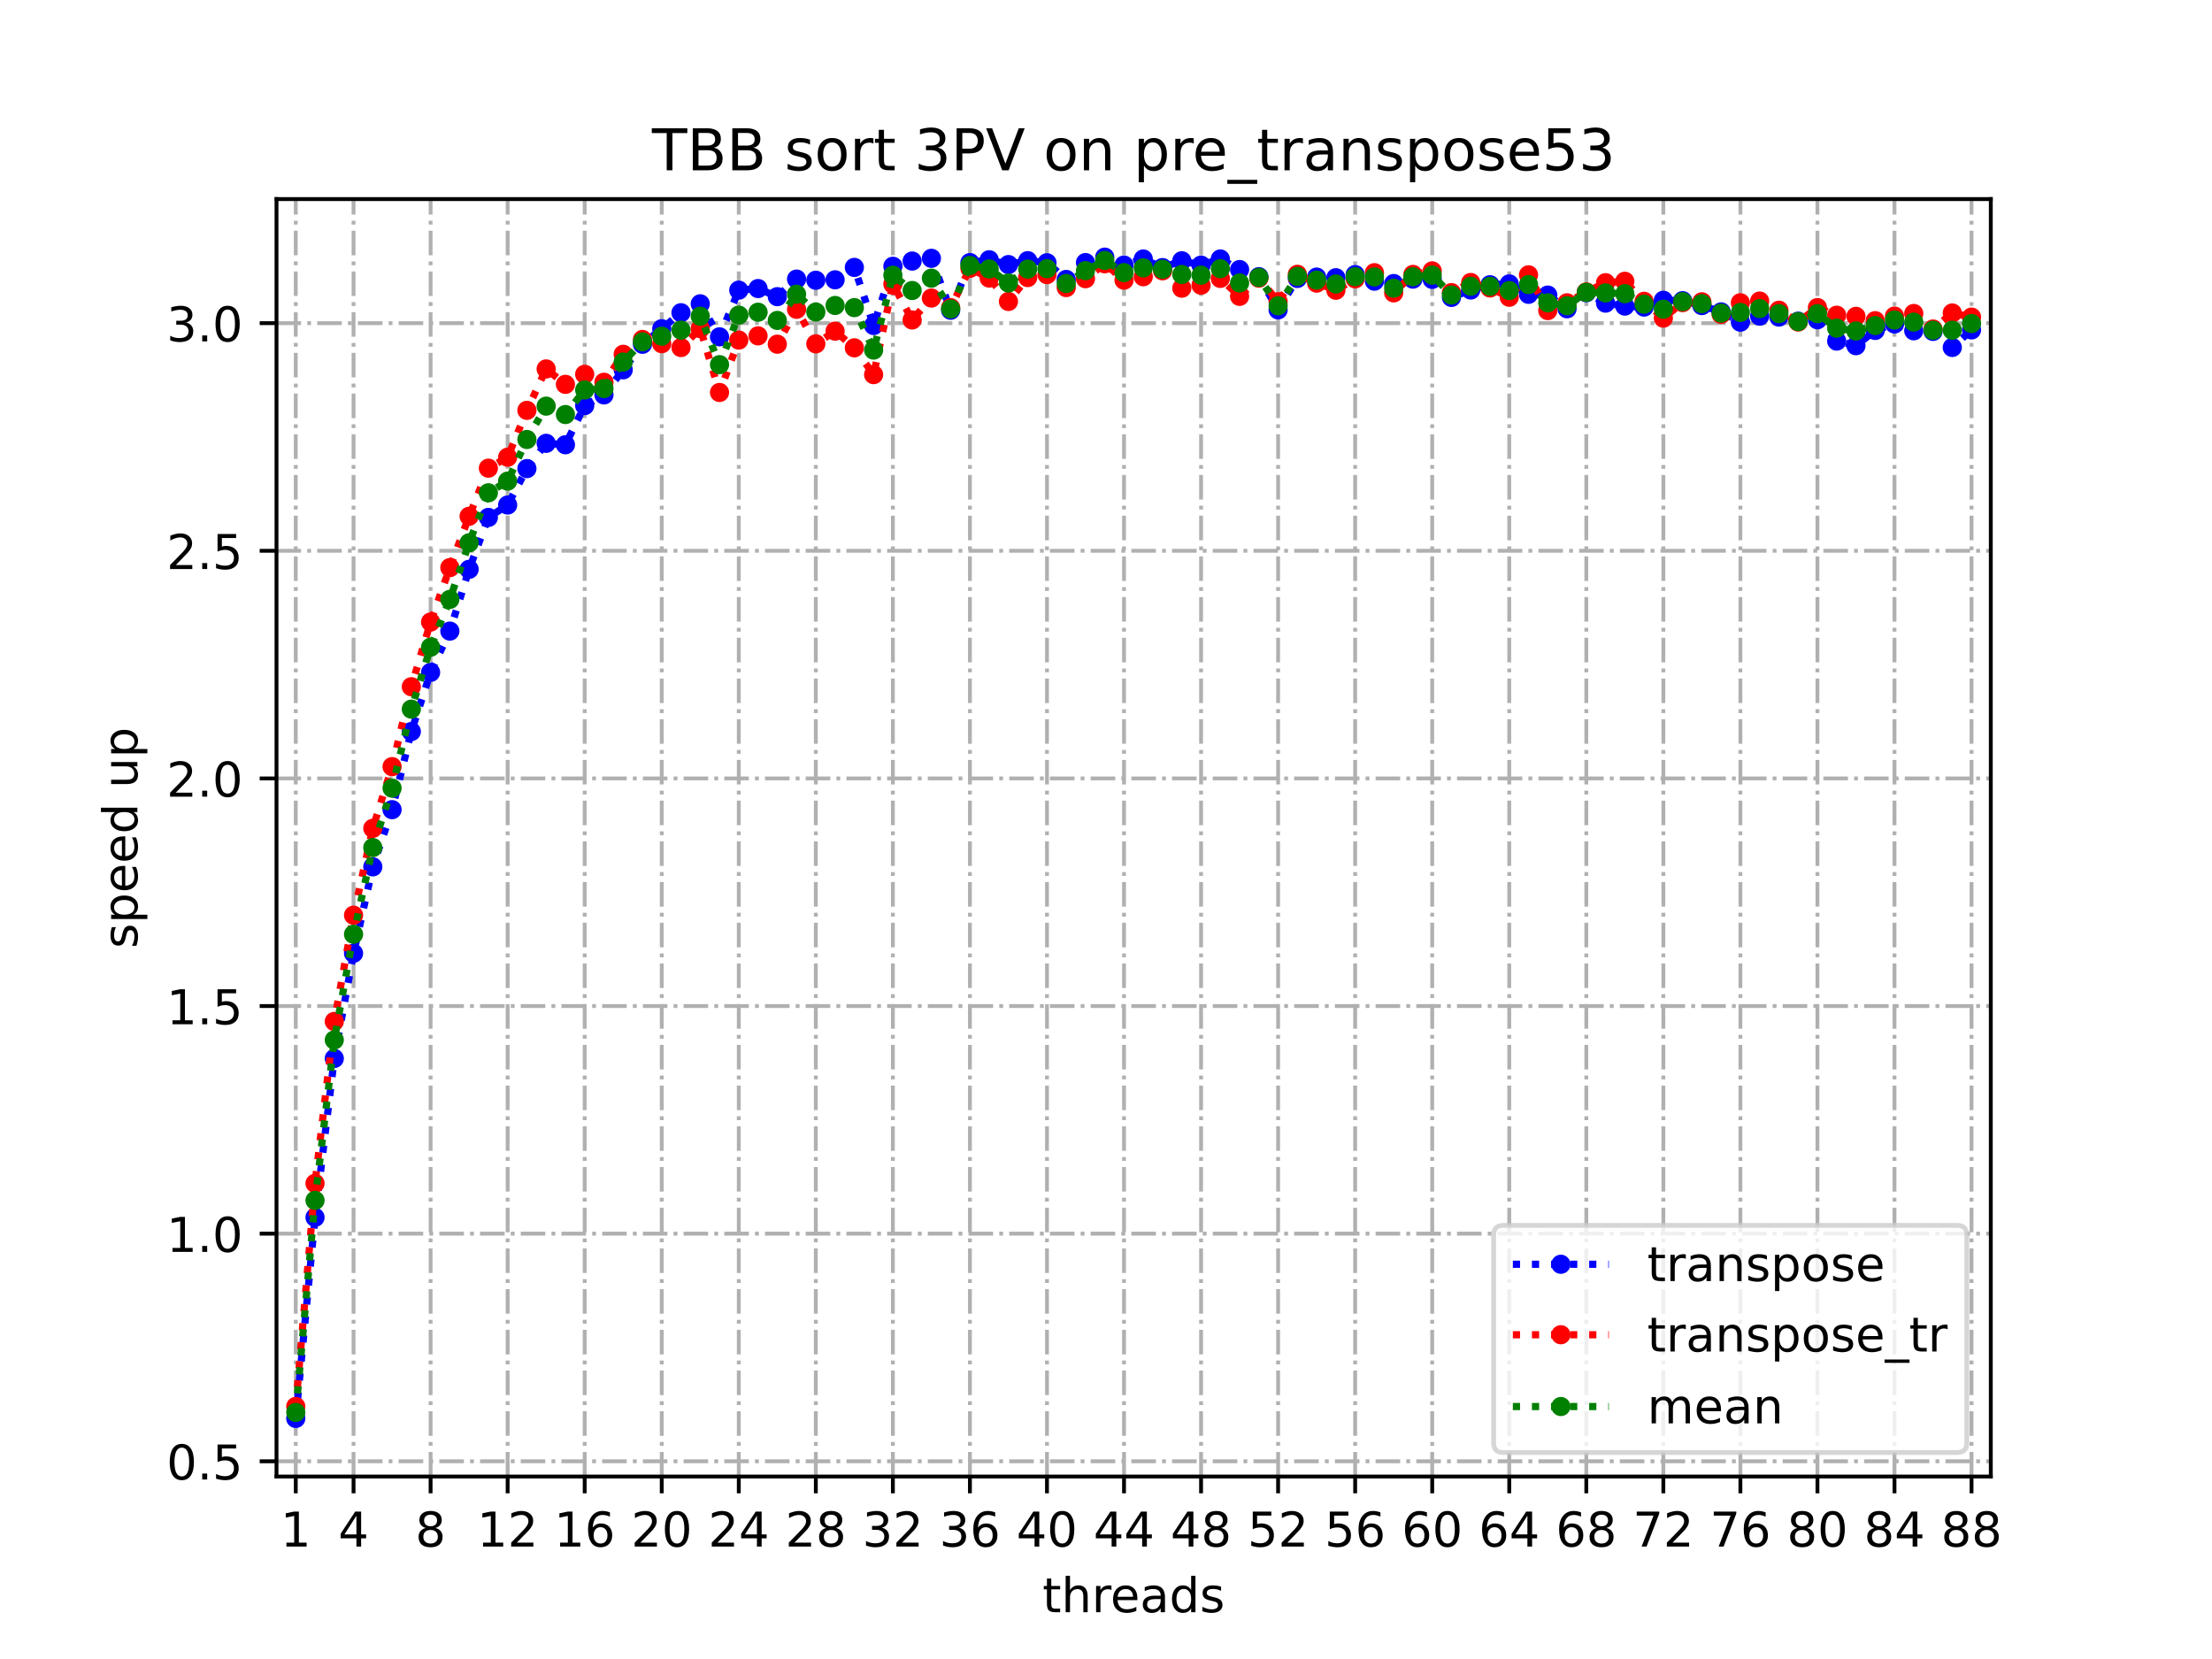 <?xml version="1.0" encoding="utf-8" standalone="no"?>
<!DOCTYPE svg PUBLIC "-//W3C//DTD SVG 1.1//EN"
  "http://www.w3.org/Graphics/SVG/1.1/DTD/svg11.dtd">
<!-- Created with matplotlib (https://matplotlib.org/) -->
<svg height="345.6pt" version="1.1" viewBox="0 0 460.8 345.6" width="460.8pt" xmlns="http://www.w3.org/2000/svg" xmlns:xlink="http://www.w3.org/1999/xlink">
 <defs>
  <style type="text/css">
*{stroke-linecap:butt;stroke-linejoin:round;}
  </style>
 </defs>
 <g id="figure_1">
  <g id="patch_1">
   <path d="M 0 345.6 
L 460.8 345.6 
L 460.8 0 
L 0 0 
z
" style="fill:#ffffff;"/>
  </g>
  <g id="axes_1">
   <g id="patch_2">
    <path d="M 57.6 307.584 
L 414.72 307.584 
L 414.72 41.472 
L 57.6 41.472 
z
" style="fill:#ffffff;"/>
   </g>
   <g id="matplotlib.axis_1">
    <g id="xtick_1">
     <g id="line2d_1">
      <path clip-path="url(#p499b21f6ad)" d="M 61.613 307.584 
L 61.613 41.472 
" style="fill:none;stroke:#b0b0b0;stroke-dasharray:5.12,1.28,0.8,1.28;stroke-dashoffset:0;stroke-width:0.8;"/>
     </g>
     <g id="line2d_2">
      <defs>
       <path d="M 0 0 
L 0 3.5 
" id="mbd721affca" style="stroke:#000000;stroke-width:0.8;"/>
      </defs>
      <g>
       <use style="stroke:#000000;stroke-width:0.8;" x="61.613" xlink:href="#mbd721affca" y="307.584"/>
      </g>
     </g>
     <g id="text_1">
      <!-- 1 -->
      <defs>
       <path d="M 12.406 8.297 
L 28.516 8.297 
L 28.516 63.922 
L 10.984 60.406 
L 10.984 69.391 
L 28.422 72.906 
L 38.281 72.906 
L 38.281 8.297 
L 54.391 8.297 
L 54.391 0 
L 12.406 0 
z
" id="DejaVuSans-49"/>
      </defs>
      <g transform="translate(58.431 322.182)scale(0.1 -0.1)">
       <use xlink:href="#DejaVuSans-49"/>
      </g>
     </g>
    </g>
    <g id="xtick_2">
     <g id="line2d_3">
      <path clip-path="url(#p499b21f6ad)" d="M 73.65 307.584 
L 73.65 41.472 
" style="fill:none;stroke:#b0b0b0;stroke-dasharray:5.12,1.28,0.8,1.28;stroke-dashoffset:0;stroke-width:0.8;"/>
     </g>
     <g id="line2d_4">
      <g>
       <use style="stroke:#000000;stroke-width:0.8;" x="73.65" xlink:href="#mbd721affca" y="307.584"/>
      </g>
     </g>
     <g id="text_2">
      <!-- 4 -->
      <defs>
       <path d="M 37.797 64.312 
L 12.891 25.391 
L 37.797 25.391 
z
M 35.203 72.906 
L 47.609 72.906 
L 47.609 25.391 
L 58.016 25.391 
L 58.016 17.188 
L 47.609 17.188 
L 47.609 0 
L 37.797 0 
L 37.797 17.188 
L 4.891 17.188 
L 4.891 26.703 
z
" id="DejaVuSans-52"/>
      </defs>
      <g transform="translate(70.469 322.182)scale(0.1 -0.1)">
       <use xlink:href="#DejaVuSans-52"/>
      </g>
     </g>
    </g>
    <g id="xtick_3">
     <g id="line2d_5">
      <path clip-path="url(#p499b21f6ad)" d="M 89.701 307.584 
L 89.701 41.472 
" style="fill:none;stroke:#b0b0b0;stroke-dasharray:5.12,1.28,0.8,1.28;stroke-dashoffset:0;stroke-width:0.8;"/>
     </g>
     <g id="line2d_6">
      <g>
       <use style="stroke:#000000;stroke-width:0.8;" x="89.701" xlink:href="#mbd721affca" y="307.584"/>
      </g>
     </g>
     <g id="text_3">
      <!-- 8 -->
      <defs>
       <path d="M 31.781 34.625 
Q 24.75 34.625 20.719 30.859 
Q 16.703 27.094 16.703 20.516 
Q 16.703 13.922 20.719 10.156 
Q 24.75 6.391 31.781 6.391 
Q 38.812 6.391 42.859 10.172 
Q 46.922 13.969 46.922 20.516 
Q 46.922 27.094 42.891 30.859 
Q 38.875 34.625 31.781 34.625 
z
M 21.922 38.812 
Q 15.578 40.375 12.031 44.719 
Q 8.5 49.078 8.5 55.328 
Q 8.5 64.062 14.719 69.141 
Q 20.953 74.219 31.781 74.219 
Q 42.672 74.219 48.875 69.141 
Q 55.078 64.062 55.078 55.328 
Q 55.078 49.078 51.531 44.719 
Q 48 40.375 41.703 38.812 
Q 48.828 37.156 52.797 32.312 
Q 56.781 27.484 56.781 20.516 
Q 56.781 9.906 50.312 4.234 
Q 43.844 -1.422 31.781 -1.422 
Q 19.734 -1.422 13.25 4.234 
Q 6.781 9.906 6.781 20.516 
Q 6.781 27.484 10.781 32.312 
Q 14.797 37.156 21.922 38.812 
z
M 18.312 54.391 
Q 18.312 48.734 21.844 45.562 
Q 25.391 42.391 31.781 42.391 
Q 38.141 42.391 41.719 45.562 
Q 45.312 48.734 45.312 54.391 
Q 45.312 60.062 41.719 63.234 
Q 38.141 66.406 31.781 66.406 
Q 25.391 66.406 21.844 63.234 
Q 18.312 60.062 18.312 54.391 
z
" id="DejaVuSans-56"/>
      </defs>
      <g transform="translate(86.519 322.182)scale(0.1 -0.1)">
       <use xlink:href="#DejaVuSans-56"/>
      </g>
     </g>
    </g>
    <g id="xtick_4">
     <g id="line2d_7">
      <path clip-path="url(#p499b21f6ad)" d="M 105.751 307.584 
L 105.751 41.472 
" style="fill:none;stroke:#b0b0b0;stroke-dasharray:5.12,1.28,0.8,1.28;stroke-dashoffset:0;stroke-width:0.8;"/>
     </g>
     <g id="line2d_8">
      <g>
       <use style="stroke:#000000;stroke-width:0.8;" x="105.751" xlink:href="#mbd721affca" y="307.584"/>
      </g>
     </g>
     <g id="text_4">
      <!-- 12 -->
      <defs>
       <path d="M 19.188 8.297 
L 53.609 8.297 
L 53.609 0 
L 7.328 0 
L 7.328 8.297 
Q 12.938 14.109 22.625 23.891 
Q 32.328 33.688 34.812 36.531 
Q 39.547 41.844 41.422 45.531 
Q 43.312 49.219 43.312 52.781 
Q 43.312 58.594 39.234 62.25 
Q 35.156 65.922 28.609 65.922 
Q 23.969 65.922 18.812 64.312 
Q 13.672 62.703 7.812 59.422 
L 7.812 69.391 
Q 13.766 71.781 18.938 73 
Q 24.125 74.219 28.422 74.219 
Q 39.75 74.219 46.484 68.547 
Q 53.219 62.891 53.219 53.422 
Q 53.219 48.922 51.531 44.891 
Q 49.859 40.875 45.406 35.406 
Q 44.188 33.984 37.641 27.219 
Q 31.109 20.453 19.188 8.297 
z
" id="DejaVuSans-50"/>
      </defs>
      <g transform="translate(99.389 322.182)scale(0.1 -0.1)">
       <use xlink:href="#DejaVuSans-49"/>
       <use x="63.623" xlink:href="#DejaVuSans-50"/>
      </g>
     </g>
    </g>
    <g id="xtick_5">
     <g id="line2d_9">
      <path clip-path="url(#p499b21f6ad)" d="M 121.801 307.584 
L 121.801 41.472 
" style="fill:none;stroke:#b0b0b0;stroke-dasharray:5.12,1.28,0.8,1.28;stroke-dashoffset:0;stroke-width:0.8;"/>
     </g>
     <g id="line2d_10">
      <g>
       <use style="stroke:#000000;stroke-width:0.8;" x="121.801" xlink:href="#mbd721affca" y="307.584"/>
      </g>
     </g>
     <g id="text_5">
      <!-- 16 -->
      <defs>
       <path d="M 33.016 40.375 
Q 26.375 40.375 22.484 35.828 
Q 18.609 31.297 18.609 23.391 
Q 18.609 15.531 22.484 10.953 
Q 26.375 6.391 33.016 6.391 
Q 39.656 6.391 43.531 10.953 
Q 47.406 15.531 47.406 23.391 
Q 47.406 31.297 43.531 35.828 
Q 39.656 40.375 33.016 40.375 
z
M 52.594 71.297 
L 52.594 62.312 
Q 48.875 64.062 45.094 64.984 
Q 41.312 65.922 37.594 65.922 
Q 27.828 65.922 22.672 59.328 
Q 17.531 52.734 16.797 39.406 
Q 19.672 43.656 24.016 45.922 
Q 28.375 48.188 33.594 48.188 
Q 44.578 48.188 50.953 41.516 
Q 57.328 34.859 57.328 23.391 
Q 57.328 12.156 50.688 5.359 
Q 44.047 -1.422 33.016 -1.422 
Q 20.359 -1.422 13.672 8.266 
Q 6.984 17.969 6.984 36.375 
Q 6.984 53.656 15.188 63.938 
Q 23.391 74.219 37.203 74.219 
Q 40.922 74.219 44.703 73.484 
Q 48.484 72.75 52.594 71.297 
z
" id="DejaVuSans-54"/>
      </defs>
      <g transform="translate(115.439 322.182)scale(0.1 -0.1)">
       <use xlink:href="#DejaVuSans-49"/>
       <use x="63.623" xlink:href="#DejaVuSans-54"/>
      </g>
     </g>
    </g>
    <g id="xtick_6">
     <g id="line2d_11">
      <path clip-path="url(#p499b21f6ad)" d="M 137.852 307.584 
L 137.852 41.472 
" style="fill:none;stroke:#b0b0b0;stroke-dasharray:5.12,1.28,0.8,1.28;stroke-dashoffset:0;stroke-width:0.8;"/>
     </g>
     <g id="line2d_12">
      <g>
       <use style="stroke:#000000;stroke-width:0.8;" x="137.852" xlink:href="#mbd721affca" y="307.584"/>
      </g>
     </g>
     <g id="text_6">
      <!-- 20 -->
      <defs>
       <path d="M 31.781 66.406 
Q 24.172 66.406 20.328 58.906 
Q 16.5 51.422 16.5 36.375 
Q 16.5 21.391 20.328 13.891 
Q 24.172 6.391 31.781 6.391 
Q 39.453 6.391 43.281 13.891 
Q 47.125 21.391 47.125 36.375 
Q 47.125 51.422 43.281 58.906 
Q 39.453 66.406 31.781 66.406 
z
M 31.781 74.219 
Q 44.047 74.219 50.516 64.516 
Q 56.984 54.828 56.984 36.375 
Q 56.984 17.969 50.516 8.266 
Q 44.047 -1.422 31.781 -1.422 
Q 19.531 -1.422 13.062 8.266 
Q 6.594 17.969 6.594 36.375 
Q 6.594 54.828 13.062 64.516 
Q 19.531 74.219 31.781 74.219 
z
" id="DejaVuSans-48"/>
      </defs>
      <g transform="translate(131.489 322.182)scale(0.1 -0.1)">
       <use xlink:href="#DejaVuSans-50"/>
       <use x="63.623" xlink:href="#DejaVuSans-48"/>
      </g>
     </g>
    </g>
    <g id="xtick_7">
     <g id="line2d_13">
      <path clip-path="url(#p499b21f6ad)" d="M 153.902 307.584 
L 153.902 41.472 
" style="fill:none;stroke:#b0b0b0;stroke-dasharray:5.12,1.28,0.8,1.28;stroke-dashoffset:0;stroke-width:0.8;"/>
     </g>
     <g id="line2d_14">
      <g>
       <use style="stroke:#000000;stroke-width:0.8;" x="153.902" xlink:href="#mbd721affca" y="307.584"/>
      </g>
     </g>
     <g id="text_7">
      <!-- 24 -->
      <g transform="translate(147.54 322.182)scale(0.1 -0.1)">
       <use xlink:href="#DejaVuSans-50"/>
       <use x="63.623" xlink:href="#DejaVuSans-52"/>
      </g>
     </g>
    </g>
    <g id="xtick_8">
     <g id="line2d_15">
      <path clip-path="url(#p499b21f6ad)" d="M 169.952 307.584 
L 169.952 41.472 
" style="fill:none;stroke:#b0b0b0;stroke-dasharray:5.12,1.28,0.8,1.28;stroke-dashoffset:0;stroke-width:0.8;"/>
     </g>
     <g id="line2d_16">
      <g>
       <use style="stroke:#000000;stroke-width:0.8;" x="169.952" xlink:href="#mbd721affca" y="307.584"/>
      </g>
     </g>
     <g id="text_8">
      <!-- 28 -->
      <g transform="translate(163.59 322.182)scale(0.1 -0.1)">
       <use xlink:href="#DejaVuSans-50"/>
       <use x="63.623" xlink:href="#DejaVuSans-56"/>
      </g>
     </g>
    </g>
    <g id="xtick_9">
     <g id="line2d_17">
      <path clip-path="url(#p499b21f6ad)" d="M 186.003 307.584 
L 186.003 41.472 
" style="fill:none;stroke:#b0b0b0;stroke-dasharray:5.12,1.28,0.8,1.28;stroke-dashoffset:0;stroke-width:0.8;"/>
     </g>
     <g id="line2d_18">
      <g>
       <use style="stroke:#000000;stroke-width:0.8;" x="186.003" xlink:href="#mbd721affca" y="307.584"/>
      </g>
     </g>
     <g id="text_9">
      <!-- 32 -->
      <defs>
       <path d="M 40.578 39.312 
Q 47.656 37.797 51.625 33 
Q 55.609 28.219 55.609 21.188 
Q 55.609 10.406 48.188 4.484 
Q 40.766 -1.422 27.094 -1.422 
Q 22.516 -1.422 17.656 -0.516 
Q 12.797 0.391 7.625 2.203 
L 7.625 11.719 
Q 11.719 9.328 16.594 8.109 
Q 21.484 6.891 26.812 6.891 
Q 36.078 6.891 40.938 10.547 
Q 45.797 14.203 45.797 21.188 
Q 45.797 27.641 41.281 31.266 
Q 36.766 34.906 28.719 34.906 
L 20.219 34.906 
L 20.219 43.016 
L 29.109 43.016 
Q 36.375 43.016 40.234 45.922 
Q 44.094 48.828 44.094 54.297 
Q 44.094 59.906 40.109 62.906 
Q 36.141 65.922 28.719 65.922 
Q 24.656 65.922 20.016 65.031 
Q 15.375 64.156 9.812 62.312 
L 9.812 71.094 
Q 15.438 72.656 20.344 73.438 
Q 25.25 74.219 29.594 74.219 
Q 40.828 74.219 47.359 69.109 
Q 53.906 64.016 53.906 55.328 
Q 53.906 49.266 50.438 45.094 
Q 46.969 40.922 40.578 39.312 
z
" id="DejaVuSans-51"/>
      </defs>
      <g transform="translate(179.64 322.182)scale(0.1 -0.1)">
       <use xlink:href="#DejaVuSans-51"/>
       <use x="63.623" xlink:href="#DejaVuSans-50"/>
      </g>
     </g>
    </g>
    <g id="xtick_10">
     <g id="line2d_19">
      <path clip-path="url(#p499b21f6ad)" d="M 202.053 307.584 
L 202.053 41.472 
" style="fill:none;stroke:#b0b0b0;stroke-dasharray:5.12,1.28,0.8,1.28;stroke-dashoffset:0;stroke-width:0.8;"/>
     </g>
     <g id="line2d_20">
      <g>
       <use style="stroke:#000000;stroke-width:0.8;" x="202.053" xlink:href="#mbd721affca" y="307.584"/>
      </g>
     </g>
     <g id="text_10">
      <!-- 36 -->
      <g transform="translate(195.691 322.182)scale(0.1 -0.1)">
       <use xlink:href="#DejaVuSans-51"/>
       <use x="63.623" xlink:href="#DejaVuSans-54"/>
      </g>
     </g>
    </g>
    <g id="xtick_11">
     <g id="line2d_21">
      <path clip-path="url(#p499b21f6ad)" d="M 218.103 307.584 
L 218.103 41.472 
" style="fill:none;stroke:#b0b0b0;stroke-dasharray:5.12,1.28,0.8,1.28;stroke-dashoffset:0;stroke-width:0.8;"/>
     </g>
     <g id="line2d_22">
      <g>
       <use style="stroke:#000000;stroke-width:0.8;" x="218.103" xlink:href="#mbd721affca" y="307.584"/>
      </g>
     </g>
     <g id="text_11">
      <!-- 40 -->
      <g transform="translate(211.741 322.182)scale(0.1 -0.1)">
       <use xlink:href="#DejaVuSans-52"/>
       <use x="63.623" xlink:href="#DejaVuSans-48"/>
      </g>
     </g>
    </g>
    <g id="xtick_12">
     <g id="line2d_23">
      <path clip-path="url(#p499b21f6ad)" d="M 234.154 307.584 
L 234.154 41.472 
" style="fill:none;stroke:#b0b0b0;stroke-dasharray:5.12,1.28,0.8,1.28;stroke-dashoffset:0;stroke-width:0.8;"/>
     </g>
     <g id="line2d_24">
      <g>
       <use style="stroke:#000000;stroke-width:0.8;" x="234.154" xlink:href="#mbd721affca" y="307.584"/>
      </g>
     </g>
     <g id="text_12">
      <!-- 44 -->
      <g transform="translate(227.791 322.182)scale(0.1 -0.1)">
       <use xlink:href="#DejaVuSans-52"/>
       <use x="63.623" xlink:href="#DejaVuSans-52"/>
      </g>
     </g>
    </g>
    <g id="xtick_13">
     <g id="line2d_25">
      <path clip-path="url(#p499b21f6ad)" d="M 250.204 307.584 
L 250.204 41.472 
" style="fill:none;stroke:#b0b0b0;stroke-dasharray:5.12,1.28,0.8,1.28;stroke-dashoffset:0;stroke-width:0.8;"/>
     </g>
     <g id="line2d_26">
      <g>
       <use style="stroke:#000000;stroke-width:0.8;" x="250.204" xlink:href="#mbd721affca" y="307.584"/>
      </g>
     </g>
     <g id="text_13">
      <!-- 48 -->
      <g transform="translate(243.842 322.182)scale(0.1 -0.1)">
       <use xlink:href="#DejaVuSans-52"/>
       <use x="63.623" xlink:href="#DejaVuSans-56"/>
      </g>
     </g>
    </g>
    <g id="xtick_14">
     <g id="line2d_27">
      <path clip-path="url(#p499b21f6ad)" d="M 266.254 307.584 
L 266.254 41.472 
" style="fill:none;stroke:#b0b0b0;stroke-dasharray:5.12,1.28,0.8,1.28;stroke-dashoffset:0;stroke-width:0.8;"/>
     </g>
     <g id="line2d_28">
      <g>
       <use style="stroke:#000000;stroke-width:0.8;" x="266.254" xlink:href="#mbd721affca" y="307.584"/>
      </g>
     </g>
     <g id="text_14">
      <!-- 52 -->
      <defs>
       <path d="M 10.797 72.906 
L 49.516 72.906 
L 49.516 64.594 
L 19.828 64.594 
L 19.828 46.734 
Q 21.969 47.469 24.109 47.828 
Q 26.266 48.188 28.422 48.188 
Q 40.625 48.188 47.75 41.5 
Q 54.891 34.812 54.891 23.391 
Q 54.891 11.625 47.562 5.094 
Q 40.234 -1.422 26.906 -1.422 
Q 22.312 -1.422 17.547 -0.641 
Q 12.797 0.141 7.719 1.703 
L 7.719 11.625 
Q 12.109 9.234 16.797 8.062 
Q 21.484 6.891 26.703 6.891 
Q 35.156 6.891 40.078 11.328 
Q 45.016 15.766 45.016 23.391 
Q 45.016 31 40.078 35.438 
Q 35.156 39.891 26.703 39.891 
Q 22.75 39.891 18.812 39.016 
Q 14.891 38.141 10.797 36.281 
z
" id="DejaVuSans-53"/>
      </defs>
      <g transform="translate(259.892 322.182)scale(0.1 -0.1)">
       <use xlink:href="#DejaVuSans-53"/>
       <use x="63.623" xlink:href="#DejaVuSans-50"/>
      </g>
     </g>
    </g>
    <g id="xtick_15">
     <g id="line2d_29">
      <path clip-path="url(#p499b21f6ad)" d="M 282.305 307.584 
L 282.305 41.472 
" style="fill:none;stroke:#b0b0b0;stroke-dasharray:5.12,1.28,0.8,1.28;stroke-dashoffset:0;stroke-width:0.8;"/>
     </g>
     <g id="line2d_30">
      <g>
       <use style="stroke:#000000;stroke-width:0.8;" x="282.305" xlink:href="#mbd721affca" y="307.584"/>
      </g>
     </g>
     <g id="text_15">
      <!-- 56 -->
      <g transform="translate(275.942 322.182)scale(0.1 -0.1)">
       <use xlink:href="#DejaVuSans-53"/>
       <use x="63.623" xlink:href="#DejaVuSans-54"/>
      </g>
     </g>
    </g>
    <g id="xtick_16">
     <g id="line2d_31">
      <path clip-path="url(#p499b21f6ad)" d="M 298.355 307.584 
L 298.355 41.472 
" style="fill:none;stroke:#b0b0b0;stroke-dasharray:5.12,1.28,0.8,1.28;stroke-dashoffset:0;stroke-width:0.8;"/>
     </g>
     <g id="line2d_32">
      <g>
       <use style="stroke:#000000;stroke-width:0.8;" x="298.355" xlink:href="#mbd721affca" y="307.584"/>
      </g>
     </g>
     <g id="text_16">
      <!-- 60 -->
      <g transform="translate(291.993 322.182)scale(0.1 -0.1)">
       <use xlink:href="#DejaVuSans-54"/>
       <use x="63.623" xlink:href="#DejaVuSans-48"/>
      </g>
     </g>
    </g>
    <g id="xtick_17">
     <g id="line2d_33">
      <path clip-path="url(#p499b21f6ad)" d="M 314.405 307.584 
L 314.405 41.472 
" style="fill:none;stroke:#b0b0b0;stroke-dasharray:5.12,1.28,0.8,1.28;stroke-dashoffset:0;stroke-width:0.8;"/>
     </g>
     <g id="line2d_34">
      <g>
       <use style="stroke:#000000;stroke-width:0.8;" x="314.405" xlink:href="#mbd721affca" y="307.584"/>
      </g>
     </g>
     <g id="text_17">
      <!-- 64 -->
      <g transform="translate(308.043 322.182)scale(0.1 -0.1)">
       <use xlink:href="#DejaVuSans-54"/>
       <use x="63.623" xlink:href="#DejaVuSans-52"/>
      </g>
     </g>
    </g>
    <g id="xtick_18">
     <g id="line2d_35">
      <path clip-path="url(#p499b21f6ad)" d="M 330.456 307.584 
L 330.456 41.472 
" style="fill:none;stroke:#b0b0b0;stroke-dasharray:5.12,1.28,0.8,1.28;stroke-dashoffset:0;stroke-width:0.8;"/>
     </g>
     <g id="line2d_36">
      <g>
       <use style="stroke:#000000;stroke-width:0.8;" x="330.456" xlink:href="#mbd721affca" y="307.584"/>
      </g>
     </g>
     <g id="text_18">
      <!-- 68 -->
      <g transform="translate(324.093 322.182)scale(0.1 -0.1)">
       <use xlink:href="#DejaVuSans-54"/>
       <use x="63.623" xlink:href="#DejaVuSans-56"/>
      </g>
     </g>
    </g>
    <g id="xtick_19">
     <g id="line2d_37">
      <path clip-path="url(#p499b21f6ad)" d="M 346.506 307.584 
L 346.506 41.472 
" style="fill:none;stroke:#b0b0b0;stroke-dasharray:5.12,1.28,0.8,1.28;stroke-dashoffset:0;stroke-width:0.8;"/>
     </g>
     <g id="line2d_38">
      <g>
       <use style="stroke:#000000;stroke-width:0.8;" x="346.506" xlink:href="#mbd721affca" y="307.584"/>
      </g>
     </g>
     <g id="text_19">
      <!-- 72 -->
      <defs>
       <path d="M 8.203 72.906 
L 55.078 72.906 
L 55.078 68.703 
L 28.609 0 
L 18.312 0 
L 43.219 64.594 
L 8.203 64.594 
z
" id="DejaVuSans-55"/>
      </defs>
      <g transform="translate(340.144 322.182)scale(0.1 -0.1)">
       <use xlink:href="#DejaVuSans-55"/>
       <use x="63.623" xlink:href="#DejaVuSans-50"/>
      </g>
     </g>
    </g>
    <g id="xtick_20">
     <g id="line2d_39">
      <path clip-path="url(#p499b21f6ad)" d="M 362.556 307.584 
L 362.556 41.472 
" style="fill:none;stroke:#b0b0b0;stroke-dasharray:5.12,1.28,0.8,1.28;stroke-dashoffset:0;stroke-width:0.8;"/>
     </g>
     <g id="line2d_40">
      <g>
       <use style="stroke:#000000;stroke-width:0.8;" x="362.556" xlink:href="#mbd721affca" y="307.584"/>
      </g>
     </g>
     <g id="text_20">
      <!-- 76 -->
      <g transform="translate(356.194 322.182)scale(0.1 -0.1)">
       <use xlink:href="#DejaVuSans-55"/>
       <use x="63.623" xlink:href="#DejaVuSans-54"/>
      </g>
     </g>
    </g>
    <g id="xtick_21">
     <g id="line2d_41">
      <path clip-path="url(#p499b21f6ad)" d="M 378.607 307.584 
L 378.607 41.472 
" style="fill:none;stroke:#b0b0b0;stroke-dasharray:5.12,1.28,0.8,1.28;stroke-dashoffset:0;stroke-width:0.8;"/>
     </g>
     <g id="line2d_42">
      <g>
       <use style="stroke:#000000;stroke-width:0.8;" x="378.607" xlink:href="#mbd721affca" y="307.584"/>
      </g>
     </g>
     <g id="text_21">
      <!-- 80 -->
      <g transform="translate(372.244 322.182)scale(0.1 -0.1)">
       <use xlink:href="#DejaVuSans-56"/>
       <use x="63.623" xlink:href="#DejaVuSans-48"/>
      </g>
     </g>
    </g>
    <g id="xtick_22">
     <g id="line2d_43">
      <path clip-path="url(#p499b21f6ad)" d="M 394.657 307.584 
L 394.657 41.472 
" style="fill:none;stroke:#b0b0b0;stroke-dasharray:5.12,1.28,0.8,1.28;stroke-dashoffset:0;stroke-width:0.8;"/>
     </g>
     <g id="line2d_44">
      <g>
       <use style="stroke:#000000;stroke-width:0.8;" x="394.657" xlink:href="#mbd721affca" y="307.584"/>
      </g>
     </g>
     <g id="text_22">
      <!-- 84 -->
      <g transform="translate(388.295 322.182)scale(0.1 -0.1)">
       <use xlink:href="#DejaVuSans-56"/>
       <use x="63.623" xlink:href="#DejaVuSans-52"/>
      </g>
     </g>
    </g>
    <g id="xtick_23">
     <g id="line2d_45">
      <path clip-path="url(#p499b21f6ad)" d="M 410.707 307.584 
L 410.707 41.472 
" style="fill:none;stroke:#b0b0b0;stroke-dasharray:5.12,1.28,0.8,1.28;stroke-dashoffset:0;stroke-width:0.8;"/>
     </g>
     <g id="line2d_46">
      <g>
       <use style="stroke:#000000;stroke-width:0.8;" x="410.707" xlink:href="#mbd721affca" y="307.584"/>
      </g>
     </g>
     <g id="text_23">
      <!-- 88 -->
      <g transform="translate(404.345 322.182)scale(0.1 -0.1)">
       <use xlink:href="#DejaVuSans-56"/>
       <use x="63.623" xlink:href="#DejaVuSans-56"/>
      </g>
     </g>
    </g>
    <g id="text_24">
     <!-- threads -->
     <defs>
      <path d="M 18.312 70.219 
L 18.312 54.688 
L 36.812 54.688 
L 36.812 47.703 
L 18.312 47.703 
L 18.312 18.016 
Q 18.312 11.328 20.141 9.422 
Q 21.969 7.516 27.594 7.516 
L 36.812 7.516 
L 36.812 0 
L 27.594 0 
Q 17.188 0 13.234 3.875 
Q 9.281 7.766 9.281 18.016 
L 9.281 47.703 
L 2.688 47.703 
L 2.688 54.688 
L 9.281 54.688 
L 9.281 70.219 
z
" id="DejaVuSans-116"/>
      <path d="M 54.891 33.016 
L 54.891 0 
L 45.906 0 
L 45.906 32.719 
Q 45.906 40.484 42.875 44.328 
Q 39.844 48.188 33.797 48.188 
Q 26.516 48.188 22.312 43.547 
Q 18.109 38.922 18.109 30.906 
L 18.109 0 
L 9.078 0 
L 9.078 75.984 
L 18.109 75.984 
L 18.109 46.188 
Q 21.344 51.125 25.703 53.562 
Q 30.078 56 35.797 56 
Q 45.219 56 50.047 50.172 
Q 54.891 44.344 54.891 33.016 
z
" id="DejaVuSans-104"/>
      <path d="M 41.109 46.297 
Q 39.594 47.172 37.812 47.578 
Q 36.031 48 33.891 48 
Q 26.266 48 22.188 43.047 
Q 18.109 38.094 18.109 28.812 
L 18.109 0 
L 9.078 0 
L 9.078 54.688 
L 18.109 54.688 
L 18.109 46.188 
Q 20.953 51.172 25.484 53.578 
Q 30.031 56 36.531 56 
Q 37.453 56 38.578 55.875 
Q 39.703 55.766 41.062 55.516 
z
" id="DejaVuSans-114"/>
      <path d="M 56.203 29.594 
L 56.203 25.203 
L 14.891 25.203 
Q 15.484 15.922 20.484 11.062 
Q 25.484 6.203 34.422 6.203 
Q 39.594 6.203 44.453 7.469 
Q 49.312 8.734 54.109 11.281 
L 54.109 2.781 
Q 49.266 0.734 44.188 -0.344 
Q 39.109 -1.422 33.891 -1.422 
Q 20.797 -1.422 13.156 6.188 
Q 5.516 13.812 5.516 26.812 
Q 5.516 40.234 12.766 48.109 
Q 20.016 56 32.328 56 
Q 43.359 56 49.781 48.891 
Q 56.203 41.797 56.203 29.594 
z
M 47.219 32.234 
Q 47.125 39.594 43.094 43.984 
Q 39.062 48.391 32.422 48.391 
Q 24.906 48.391 20.391 44.141 
Q 15.875 39.891 15.188 32.172 
z
" id="DejaVuSans-101"/>
      <path d="M 34.281 27.484 
Q 23.391 27.484 19.188 25 
Q 14.984 22.516 14.984 16.5 
Q 14.984 11.719 18.141 8.906 
Q 21.297 6.109 26.703 6.109 
Q 34.188 6.109 38.703 11.406 
Q 43.219 16.703 43.219 25.484 
L 43.219 27.484 
z
M 52.203 31.203 
L 52.203 0 
L 43.219 0 
L 43.219 8.297 
Q 40.141 3.328 35.547 0.953 
Q 30.953 -1.422 24.312 -1.422 
Q 15.922 -1.422 10.953 3.297 
Q 6 8.016 6 15.922 
Q 6 25.141 12.172 29.828 
Q 18.359 34.516 30.609 34.516 
L 43.219 34.516 
L 43.219 35.406 
Q 43.219 41.609 39.141 45 
Q 35.062 48.391 27.688 48.391 
Q 23 48.391 18.547 47.266 
Q 14.109 46.141 10.016 43.891 
L 10.016 52.203 
Q 14.938 54.109 19.578 55.047 
Q 24.219 56 28.609 56 
Q 40.484 56 46.344 49.844 
Q 52.203 43.703 52.203 31.203 
z
" id="DejaVuSans-97"/>
      <path d="M 45.406 46.391 
L 45.406 75.984 
L 54.391 75.984 
L 54.391 0 
L 45.406 0 
L 45.406 8.203 
Q 42.578 3.328 38.25 0.953 
Q 33.938 -1.422 27.875 -1.422 
Q 17.969 -1.422 11.734 6.484 
Q 5.516 14.406 5.516 27.297 
Q 5.516 40.188 11.734 48.094 
Q 17.969 56 27.875 56 
Q 33.938 56 38.25 53.625 
Q 42.578 51.266 45.406 46.391 
z
M 14.797 27.297 
Q 14.797 17.391 18.875 11.75 
Q 22.953 6.109 30.078 6.109 
Q 37.203 6.109 41.297 11.75 
Q 45.406 17.391 45.406 27.297 
Q 45.406 37.203 41.297 42.844 
Q 37.203 48.484 30.078 48.484 
Q 22.953 48.484 18.875 42.844 
Q 14.797 37.203 14.797 27.297 
z
" id="DejaVuSans-100"/>
      <path d="M 44.281 53.078 
L 44.281 44.578 
Q 40.484 46.531 36.375 47.5 
Q 32.281 48.484 27.875 48.484 
Q 21.188 48.484 17.844 46.438 
Q 14.5 44.391 14.5 40.281 
Q 14.5 37.156 16.891 35.375 
Q 19.281 33.594 26.516 31.984 
L 29.594 31.297 
Q 39.156 29.25 43.188 25.516 
Q 47.219 21.781 47.219 15.094 
Q 47.219 7.469 41.188 3.016 
Q 35.156 -1.422 24.609 -1.422 
Q 20.219 -1.422 15.453 -0.562 
Q 10.688 0.297 5.422 2 
L 5.422 11.281 
Q 10.406 8.688 15.234 7.391 
Q 20.062 6.109 24.812 6.109 
Q 31.156 6.109 34.562 8.281 
Q 37.984 10.453 37.984 14.406 
Q 37.984 18.062 35.516 20.016 
Q 33.062 21.969 24.703 23.781 
L 21.578 24.516 
Q 13.234 26.266 9.516 29.906 
Q 5.812 33.547 5.812 39.891 
Q 5.812 47.609 11.281 51.797 
Q 16.75 56 26.812 56 
Q 31.781 56 36.172 55.266 
Q 40.578 54.547 44.281 53.078 
z
" id="DejaVuSans-115"/>
     </defs>
     <g transform="translate(217.169 335.861)scale(0.1 -0.1)">
      <use xlink:href="#DejaVuSans-116"/>
      <use x="39.209" xlink:href="#DejaVuSans-104"/>
      <use x="102.588" xlink:href="#DejaVuSans-114"/>
      <use x="141.451" xlink:href="#DejaVuSans-101"/>
      <use x="202.975" xlink:href="#DejaVuSans-97"/>
      <use x="264.254" xlink:href="#DejaVuSans-100"/>
      <use x="327.73" xlink:href="#DejaVuSans-115"/>
     </g>
    </g>
   </g>
   <g id="matplotlib.axis_2">
    <g id="ytick_1">
     <g id="line2d_47">
      <path clip-path="url(#p499b21f6ad)" d="M 57.6 304.41 
L 414.72 304.41 
" style="fill:none;stroke:#b0b0b0;stroke-dasharray:5.12,1.28,0.8,1.28;stroke-dashoffset:0;stroke-width:0.8;"/>
     </g>
     <g id="line2d_48">
      <defs>
       <path d="M 0 0 
L -3.5 0 
" id="m091c2ba1cf" style="stroke:#000000;stroke-width:0.8;"/>
      </defs>
      <g>
       <use style="stroke:#000000;stroke-width:0.8;" x="57.6" xlink:href="#m091c2ba1cf" y="304.41"/>
      </g>
     </g>
     <g id="text_25">
      <!-- 0.5 -->
      <defs>
       <path d="M 10.688 12.406 
L 21 12.406 
L 21 0 
L 10.688 0 
z
" id="DejaVuSans-46"/>
      </defs>
      <g transform="translate(34.697 308.209)scale(0.1 -0.1)">
       <use xlink:href="#DejaVuSans-48"/>
       <use x="63.623" xlink:href="#DejaVuSans-46"/>
       <use x="95.41" xlink:href="#DejaVuSans-53"/>
      </g>
     </g>
    </g>
    <g id="ytick_2">
     <g id="line2d_49">
      <path clip-path="url(#p499b21f6ad)" d="M 57.6 256.992 
L 414.72 256.992 
" style="fill:none;stroke:#b0b0b0;stroke-dasharray:5.12,1.28,0.8,1.28;stroke-dashoffset:0;stroke-width:0.8;"/>
     </g>
     <g id="line2d_50">
      <g>
       <use style="stroke:#000000;stroke-width:0.8;" x="57.6" xlink:href="#m091c2ba1cf" y="256.992"/>
      </g>
     </g>
     <g id="text_26">
      <!-- 1.0 -->
      <g transform="translate(34.697 260.792)scale(0.1 -0.1)">
       <use xlink:href="#DejaVuSans-49"/>
       <use x="63.623" xlink:href="#DejaVuSans-46"/>
       <use x="95.41" xlink:href="#DejaVuSans-48"/>
      </g>
     </g>
    </g>
    <g id="ytick_3">
     <g id="line2d_51">
      <path clip-path="url(#p499b21f6ad)" d="M 57.6 209.575 
L 414.72 209.575 
" style="fill:none;stroke:#b0b0b0;stroke-dasharray:5.12,1.28,0.8,1.28;stroke-dashoffset:0;stroke-width:0.8;"/>
     </g>
     <g id="line2d_52">
      <g>
       <use style="stroke:#000000;stroke-width:0.8;" x="57.6" xlink:href="#m091c2ba1cf" y="209.575"/>
      </g>
     </g>
     <g id="text_27">
      <!-- 1.5 -->
      <g transform="translate(34.697 213.374)scale(0.1 -0.1)">
       <use xlink:href="#DejaVuSans-49"/>
       <use x="63.623" xlink:href="#DejaVuSans-46"/>
       <use x="95.41" xlink:href="#DejaVuSans-53"/>
      </g>
     </g>
    </g>
    <g id="ytick_4">
     <g id="line2d_53">
      <path clip-path="url(#p499b21f6ad)" d="M 57.6 162.157 
L 414.72 162.157 
" style="fill:none;stroke:#b0b0b0;stroke-dasharray:5.12,1.28,0.8,1.28;stroke-dashoffset:0;stroke-width:0.8;"/>
     </g>
     <g id="line2d_54">
      <g>
       <use style="stroke:#000000;stroke-width:0.8;" x="57.6" xlink:href="#m091c2ba1cf" y="162.157"/>
      </g>
     </g>
     <g id="text_28">
      <!-- 2.0 -->
      <g transform="translate(34.697 165.956)scale(0.1 -0.1)">
       <use xlink:href="#DejaVuSans-50"/>
       <use x="63.623" xlink:href="#DejaVuSans-46"/>
       <use x="95.41" xlink:href="#DejaVuSans-48"/>
      </g>
     </g>
    </g>
    <g id="ytick_5">
     <g id="line2d_55">
      <path clip-path="url(#p499b21f6ad)" d="M 57.6 114.739 
L 414.72 114.739 
" style="fill:none;stroke:#b0b0b0;stroke-dasharray:5.12,1.28,0.8,1.28;stroke-dashoffset:0;stroke-width:0.8;"/>
     </g>
     <g id="line2d_56">
      <g>
       <use style="stroke:#000000;stroke-width:0.8;" x="57.6" xlink:href="#m091c2ba1cf" y="114.739"/>
      </g>
     </g>
     <g id="text_29">
      <!-- 2.5 -->
      <g transform="translate(34.697 118.538)scale(0.1 -0.1)">
       <use xlink:href="#DejaVuSans-50"/>
       <use x="63.623" xlink:href="#DejaVuSans-46"/>
       <use x="95.41" xlink:href="#DejaVuSans-53"/>
      </g>
     </g>
    </g>
    <g id="ytick_6">
     <g id="line2d_57">
      <path clip-path="url(#p499b21f6ad)" d="M 57.6 67.321 
L 414.72 67.321 
" style="fill:none;stroke:#b0b0b0;stroke-dasharray:5.12,1.28,0.8,1.28;stroke-dashoffset:0;stroke-width:0.8;"/>
     </g>
     <g id="line2d_58">
      <g>
       <use style="stroke:#000000;stroke-width:0.8;" x="57.6" xlink:href="#m091c2ba1cf" y="67.321"/>
      </g>
     </g>
     <g id="text_30">
      <!-- 3.0 -->
      <g transform="translate(34.697 71.12)scale(0.1 -0.1)">
       <use xlink:href="#DejaVuSans-51"/>
       <use x="63.623" xlink:href="#DejaVuSans-46"/>
       <use x="95.41" xlink:href="#DejaVuSans-48"/>
      </g>
     </g>
    </g>
    <g id="text_31">
     <!-- speed up -->
     <defs>
      <path d="M 18.109 8.203 
L 18.109 -20.797 
L 9.078 -20.797 
L 9.078 54.688 
L 18.109 54.688 
L 18.109 46.391 
Q 20.953 51.266 25.266 53.625 
Q 29.594 56 35.594 56 
Q 45.562 56 51.781 48.094 
Q 58.016 40.188 58.016 27.297 
Q 58.016 14.406 51.781 6.484 
Q 45.562 -1.422 35.594 -1.422 
Q 29.594 -1.422 25.266 0.953 
Q 20.953 3.328 18.109 8.203 
z
M 48.688 27.297 
Q 48.688 37.203 44.609 42.844 
Q 40.531 48.484 33.406 48.484 
Q 26.266 48.484 22.188 42.844 
Q 18.109 37.203 18.109 27.297 
Q 18.109 17.391 22.188 11.75 
Q 26.266 6.109 33.406 6.109 
Q 40.531 6.109 44.609 11.75 
Q 48.688 17.391 48.688 27.297 
z
" id="DejaVuSans-112"/>
      <path id="DejaVuSans-32"/>
      <path d="M 8.5 21.578 
L 8.5 54.688 
L 17.484 54.688 
L 17.484 21.922 
Q 17.484 14.156 20.5 10.266 
Q 23.531 6.391 29.594 6.391 
Q 36.859 6.391 41.078 11.031 
Q 45.312 15.672 45.312 23.688 
L 45.312 54.688 
L 54.297 54.688 
L 54.297 0 
L 45.312 0 
L 45.312 8.406 
Q 42.047 3.422 37.719 1 
Q 33.406 -1.422 27.688 -1.422 
Q 18.266 -1.422 13.375 4.438 
Q 8.5 10.297 8.5 21.578 
z
M 31.109 56 
z
" id="DejaVuSans-117"/>
     </defs>
     <g transform="translate(28.617 197.566)rotate(-90)scale(0.1 -0.1)">
      <use xlink:href="#DejaVuSans-115"/>
      <use x="52.1" xlink:href="#DejaVuSans-112"/>
      <use x="115.576" xlink:href="#DejaVuSans-101"/>
      <use x="177.1" xlink:href="#DejaVuSans-101"/>
      <use x="238.623" xlink:href="#DejaVuSans-100"/>
      <use x="302.1" xlink:href="#DejaVuSans-32"/>
      <use x="333.887" xlink:href="#DejaVuSans-117"/>
      <use x="397.266" xlink:href="#DejaVuSans-112"/>
     </g>
    </g>
   </g>
   <g id="line2d_59">
    <path clip-path="url(#p499b21f6ad)" d="M 61.613 295.488 
L 65.625 253.604 
L 69.638 220.499 
L 73.65 198.588 
L 77.663 180.583 
L 81.676 168.668 
L 85.688 152.396 
L 89.701 140.072 
L 93.713 131.472 
L 97.726 118.598 
L 101.738 107.793 
L 105.751 105.204 
L 109.764 97.62 
L 113.776 92.353 
L 117.789 92.65 
L 121.801 84.494 
L 125.814 82.266 
L 129.827 77.037 
L 133.839 71.716 
L 137.852 68.481 
L 141.864 65.146 
L 145.877 63.29 
L 149.889 70.169 
L 153.902 60.446 
L 157.915 60.111 
L 161.927 61.802 
L 165.94 58.14 
L 169.952 58.381 
L 173.965 58.289 
L 177.978 55.709 
L 181.99 67.808 
L 186.003 55.47 
L 190.015 54.384 
L 194.028 53.813 
L 198.04 64.625 
L 202.053 54.702 
L 206.066 54.115 
L 210.078 55.116 
L 214.091 54.3 
L 218.103 54.737 
L 222.116 58.211 
L 226.129 54.703 
L 230.141 53.568 
L 234.154 55.224 
L 238.166 53.955 
L 242.179 55.745 
L 246.191 54.326 
L 250.204 55.231 
L 254.217 53.948 
L 258.229 56.155 
L 262.242 57.633 
L 266.254 64.549 
L 270.267 58.003 
L 274.28 57.726 
L 278.292 57.856 
L 282.305 57.207 
L 286.317 58.572 
L 290.33 59.068 
L 294.342 58.144 
L 298.355 58.2 
L 302.368 61.956 
L 306.38 60.414 
L 310.393 59.32 
L 314.405 59.143 
L 318.418 61.312 
L 322.431 61.472 
L 326.443 64.319 
L 330.456 60.978 
L 334.468 63.145 
L 338.481 63.767 
L 342.493 63.968 
L 346.506 62.556 
L 350.519 62.635 
L 354.531 63.658 
L 358.544 64.977 
L 362.556 67.113 
L 366.569 65.861 
L 370.582 66.049 
L 374.594 66.91 
L 378.607 66.614 
L 382.619 71.055 
L 386.632 72.013 
L 390.644 68.837 
L 394.657 67.481 
L 398.67 68.91 
L 402.682 69.04 
L 406.695 72.379 
L 410.707 68.725 
" style="fill:none;stroke:#0000ff;stroke-dasharray:1.5,2.475;stroke-dashoffset:0;stroke-width:1.5;"/>
    <defs>
     <path d="M 0 1.5 
C 0.398 1.5 0.779 1.342 1.061 1.061 
C 1.342 0.779 1.5 0.398 1.5 0 
C 1.5 -0.398 1.342 -0.779 1.061 -1.061 
C 0.779 -1.342 0.398 -1.5 0 -1.5 
C -0.398 -1.5 -0.779 -1.342 -1.061 -1.061 
C -1.342 -0.779 -1.5 -0.398 -1.5 0 
C -1.5 0.398 -1.342 0.779 -1.061 1.061 
C -0.779 1.342 -0.398 1.5 0 1.5 
z
" id="mbfbb242bd5" style="stroke:#0000ff;"/>
    </defs>
    <g clip-path="url(#p499b21f6ad)">
     <use style="fill:#0000ff;stroke:#0000ff;" x="61.613" xlink:href="#mbfbb242bd5" y="295.488"/>
     <use style="fill:#0000ff;stroke:#0000ff;" x="65.625" xlink:href="#mbfbb242bd5" y="253.604"/>
     <use style="fill:#0000ff;stroke:#0000ff;" x="69.638" xlink:href="#mbfbb242bd5" y="220.499"/>
     <use style="fill:#0000ff;stroke:#0000ff;" x="73.65" xlink:href="#mbfbb242bd5" y="198.588"/>
     <use style="fill:#0000ff;stroke:#0000ff;" x="77.663" xlink:href="#mbfbb242bd5" y="180.583"/>
     <use style="fill:#0000ff;stroke:#0000ff;" x="81.676" xlink:href="#mbfbb242bd5" y="168.668"/>
     <use style="fill:#0000ff;stroke:#0000ff;" x="85.688" xlink:href="#mbfbb242bd5" y="152.396"/>
     <use style="fill:#0000ff;stroke:#0000ff;" x="89.701" xlink:href="#mbfbb242bd5" y="140.072"/>
     <use style="fill:#0000ff;stroke:#0000ff;" x="93.713" xlink:href="#mbfbb242bd5" y="131.472"/>
     <use style="fill:#0000ff;stroke:#0000ff;" x="97.726" xlink:href="#mbfbb242bd5" y="118.598"/>
     <use style="fill:#0000ff;stroke:#0000ff;" x="101.738" xlink:href="#mbfbb242bd5" y="107.793"/>
     <use style="fill:#0000ff;stroke:#0000ff;" x="105.751" xlink:href="#mbfbb242bd5" y="105.204"/>
     <use style="fill:#0000ff;stroke:#0000ff;" x="109.764" xlink:href="#mbfbb242bd5" y="97.62"/>
     <use style="fill:#0000ff;stroke:#0000ff;" x="113.776" xlink:href="#mbfbb242bd5" y="92.353"/>
     <use style="fill:#0000ff;stroke:#0000ff;" x="117.789" xlink:href="#mbfbb242bd5" y="92.65"/>
     <use style="fill:#0000ff;stroke:#0000ff;" x="121.801" xlink:href="#mbfbb242bd5" y="84.494"/>
     <use style="fill:#0000ff;stroke:#0000ff;" x="125.814" xlink:href="#mbfbb242bd5" y="82.266"/>
     <use style="fill:#0000ff;stroke:#0000ff;" x="129.827" xlink:href="#mbfbb242bd5" y="77.037"/>
     <use style="fill:#0000ff;stroke:#0000ff;" x="133.839" xlink:href="#mbfbb242bd5" y="71.716"/>
     <use style="fill:#0000ff;stroke:#0000ff;" x="137.852" xlink:href="#mbfbb242bd5" y="68.481"/>
     <use style="fill:#0000ff;stroke:#0000ff;" x="141.864" xlink:href="#mbfbb242bd5" y="65.146"/>
     <use style="fill:#0000ff;stroke:#0000ff;" x="145.877" xlink:href="#mbfbb242bd5" y="63.29"/>
     <use style="fill:#0000ff;stroke:#0000ff;" x="149.889" xlink:href="#mbfbb242bd5" y="70.169"/>
     <use style="fill:#0000ff;stroke:#0000ff;" x="153.902" xlink:href="#mbfbb242bd5" y="60.446"/>
     <use style="fill:#0000ff;stroke:#0000ff;" x="157.915" xlink:href="#mbfbb242bd5" y="60.111"/>
     <use style="fill:#0000ff;stroke:#0000ff;" x="161.927" xlink:href="#mbfbb242bd5" y="61.802"/>
     <use style="fill:#0000ff;stroke:#0000ff;" x="165.94" xlink:href="#mbfbb242bd5" y="58.14"/>
     <use style="fill:#0000ff;stroke:#0000ff;" x="169.952" xlink:href="#mbfbb242bd5" y="58.381"/>
     <use style="fill:#0000ff;stroke:#0000ff;" x="173.965" xlink:href="#mbfbb242bd5" y="58.289"/>
     <use style="fill:#0000ff;stroke:#0000ff;" x="177.978" xlink:href="#mbfbb242bd5" y="55.709"/>
     <use style="fill:#0000ff;stroke:#0000ff;" x="181.99" xlink:href="#mbfbb242bd5" y="67.808"/>
     <use style="fill:#0000ff;stroke:#0000ff;" x="186.003" xlink:href="#mbfbb242bd5" y="55.47"/>
     <use style="fill:#0000ff;stroke:#0000ff;" x="190.015" xlink:href="#mbfbb242bd5" y="54.384"/>
     <use style="fill:#0000ff;stroke:#0000ff;" x="194.028" xlink:href="#mbfbb242bd5" y="53.813"/>
     <use style="fill:#0000ff;stroke:#0000ff;" x="198.04" xlink:href="#mbfbb242bd5" y="64.625"/>
     <use style="fill:#0000ff;stroke:#0000ff;" x="202.053" xlink:href="#mbfbb242bd5" y="54.702"/>
     <use style="fill:#0000ff;stroke:#0000ff;" x="206.066" xlink:href="#mbfbb242bd5" y="54.115"/>
     <use style="fill:#0000ff;stroke:#0000ff;" x="210.078" xlink:href="#mbfbb242bd5" y="55.116"/>
     <use style="fill:#0000ff;stroke:#0000ff;" x="214.091" xlink:href="#mbfbb242bd5" y="54.3"/>
     <use style="fill:#0000ff;stroke:#0000ff;" x="218.103" xlink:href="#mbfbb242bd5" y="54.737"/>
     <use style="fill:#0000ff;stroke:#0000ff;" x="222.116" xlink:href="#mbfbb242bd5" y="58.211"/>
     <use style="fill:#0000ff;stroke:#0000ff;" x="226.129" xlink:href="#mbfbb242bd5" y="54.703"/>
     <use style="fill:#0000ff;stroke:#0000ff;" x="230.141" xlink:href="#mbfbb242bd5" y="53.568"/>
     <use style="fill:#0000ff;stroke:#0000ff;" x="234.154" xlink:href="#mbfbb242bd5" y="55.224"/>
     <use style="fill:#0000ff;stroke:#0000ff;" x="238.166" xlink:href="#mbfbb242bd5" y="53.955"/>
     <use style="fill:#0000ff;stroke:#0000ff;" x="242.179" xlink:href="#mbfbb242bd5" y="55.745"/>
     <use style="fill:#0000ff;stroke:#0000ff;" x="246.191" xlink:href="#mbfbb242bd5" y="54.326"/>
     <use style="fill:#0000ff;stroke:#0000ff;" x="250.204" xlink:href="#mbfbb242bd5" y="55.231"/>
     <use style="fill:#0000ff;stroke:#0000ff;" x="254.217" xlink:href="#mbfbb242bd5" y="53.948"/>
     <use style="fill:#0000ff;stroke:#0000ff;" x="258.229" xlink:href="#mbfbb242bd5" y="56.155"/>
     <use style="fill:#0000ff;stroke:#0000ff;" x="262.242" xlink:href="#mbfbb242bd5" y="57.633"/>
     <use style="fill:#0000ff;stroke:#0000ff;" x="266.254" xlink:href="#mbfbb242bd5" y="64.549"/>
     <use style="fill:#0000ff;stroke:#0000ff;" x="270.267" xlink:href="#mbfbb242bd5" y="58.003"/>
     <use style="fill:#0000ff;stroke:#0000ff;" x="274.28" xlink:href="#mbfbb242bd5" y="57.726"/>
     <use style="fill:#0000ff;stroke:#0000ff;" x="278.292" xlink:href="#mbfbb242bd5" y="57.856"/>
     <use style="fill:#0000ff;stroke:#0000ff;" x="282.305" xlink:href="#mbfbb242bd5" y="57.207"/>
     <use style="fill:#0000ff;stroke:#0000ff;" x="286.317" xlink:href="#mbfbb242bd5" y="58.572"/>
     <use style="fill:#0000ff;stroke:#0000ff;" x="290.33" xlink:href="#mbfbb242bd5" y="59.068"/>
     <use style="fill:#0000ff;stroke:#0000ff;" x="294.342" xlink:href="#mbfbb242bd5" y="58.144"/>
     <use style="fill:#0000ff;stroke:#0000ff;" x="298.355" xlink:href="#mbfbb242bd5" y="58.2"/>
     <use style="fill:#0000ff;stroke:#0000ff;" x="302.368" xlink:href="#mbfbb242bd5" y="61.956"/>
     <use style="fill:#0000ff;stroke:#0000ff;" x="306.38" xlink:href="#mbfbb242bd5" y="60.414"/>
     <use style="fill:#0000ff;stroke:#0000ff;" x="310.393" xlink:href="#mbfbb242bd5" y="59.32"/>
     <use style="fill:#0000ff;stroke:#0000ff;" x="314.405" xlink:href="#mbfbb242bd5" y="59.143"/>
     <use style="fill:#0000ff;stroke:#0000ff;" x="318.418" xlink:href="#mbfbb242bd5" y="61.312"/>
     <use style="fill:#0000ff;stroke:#0000ff;" x="322.431" xlink:href="#mbfbb242bd5" y="61.472"/>
     <use style="fill:#0000ff;stroke:#0000ff;" x="326.443" xlink:href="#mbfbb242bd5" y="64.319"/>
     <use style="fill:#0000ff;stroke:#0000ff;" x="330.456" xlink:href="#mbfbb242bd5" y="60.978"/>
     <use style="fill:#0000ff;stroke:#0000ff;" x="334.468" xlink:href="#mbfbb242bd5" y="63.145"/>
     <use style="fill:#0000ff;stroke:#0000ff;" x="338.481" xlink:href="#mbfbb242bd5" y="63.767"/>
     <use style="fill:#0000ff;stroke:#0000ff;" x="342.493" xlink:href="#mbfbb242bd5" y="63.968"/>
     <use style="fill:#0000ff;stroke:#0000ff;" x="346.506" xlink:href="#mbfbb242bd5" y="62.556"/>
     <use style="fill:#0000ff;stroke:#0000ff;" x="350.519" xlink:href="#mbfbb242bd5" y="62.635"/>
     <use style="fill:#0000ff;stroke:#0000ff;" x="354.531" xlink:href="#mbfbb242bd5" y="63.658"/>
     <use style="fill:#0000ff;stroke:#0000ff;" x="358.544" xlink:href="#mbfbb242bd5" y="64.977"/>
     <use style="fill:#0000ff;stroke:#0000ff;" x="362.556" xlink:href="#mbfbb242bd5" y="67.113"/>
     <use style="fill:#0000ff;stroke:#0000ff;" x="366.569" xlink:href="#mbfbb242bd5" y="65.861"/>
     <use style="fill:#0000ff;stroke:#0000ff;" x="370.582" xlink:href="#mbfbb242bd5" y="66.049"/>
     <use style="fill:#0000ff;stroke:#0000ff;" x="374.594" xlink:href="#mbfbb242bd5" y="66.91"/>
     <use style="fill:#0000ff;stroke:#0000ff;" x="378.607" xlink:href="#mbfbb242bd5" y="66.614"/>
     <use style="fill:#0000ff;stroke:#0000ff;" x="382.619" xlink:href="#mbfbb242bd5" y="71.055"/>
     <use style="fill:#0000ff;stroke:#0000ff;" x="386.632" xlink:href="#mbfbb242bd5" y="72.013"/>
     <use style="fill:#0000ff;stroke:#0000ff;" x="390.644" xlink:href="#mbfbb242bd5" y="68.837"/>
     <use style="fill:#0000ff;stroke:#0000ff;" x="394.657" xlink:href="#mbfbb242bd5" y="67.481"/>
     <use style="fill:#0000ff;stroke:#0000ff;" x="398.67" xlink:href="#mbfbb242bd5" y="68.91"/>
     <use style="fill:#0000ff;stroke:#0000ff;" x="402.682" xlink:href="#mbfbb242bd5" y="69.04"/>
     <use style="fill:#0000ff;stroke:#0000ff;" x="406.695" xlink:href="#mbfbb242bd5" y="72.379"/>
     <use style="fill:#0000ff;stroke:#0000ff;" x="410.707" xlink:href="#mbfbb242bd5" y="68.725"/>
    </g>
   </g>
   <g id="line2d_60">
    <path clip-path="url(#p499b21f6ad)" d="M 61.613 292.99 
L 65.625 246.515 
L 69.638 212.784 
L 73.65 190.658 
L 77.663 172.559 
L 81.676 159.703 
L 85.688 143.058 
L 89.701 129.581 
L 93.713 118.248 
L 97.726 107.547 
L 101.738 97.529 
L 105.751 95.248 
L 109.764 85.485 
L 113.776 76.858 
L 117.789 80.067 
L 121.801 77.973 
L 125.814 79.631 
L 129.827 73.808 
L 133.839 70.718 
L 137.852 71.596 
L 141.864 72.401 
L 145.877 68.451 
L 149.889 81.757 
L 153.902 70.847 
L 157.915 69.965 
L 161.927 71.699 
L 165.94 64.433 
L 169.952 71.628 
L 173.965 68.982 
L 177.978 72.458 
L 181.99 78.043 
L 186.003 59.18 
L 190.015 66.656 
L 194.028 62.09 
L 198.04 64.101 
L 202.053 55.9 
L 206.066 57.926 
L 210.078 62.799 
L 214.091 57.819 
L 218.103 57.2 
L 222.116 59.904 
L 226.129 58.056 
L 230.141 54.944 
L 234.154 58.356 
L 238.166 57.646 
L 242.179 56.414 
L 246.191 60.033 
L 250.204 59.412 
L 254.217 57.995 
L 258.229 61.739 
L 262.242 57.94 
L 266.254 62.854 
L 270.267 57.146 
L 274.28 58.978 
L 278.292 60.465 
L 282.305 58.082 
L 286.317 56.806 
L 290.33 61.007 
L 294.342 57.17 
L 298.355 56.439 
L 302.368 60.96 
L 306.38 58.851 
L 310.393 59.991 
L 314.405 61.922 
L 318.418 57.254 
L 322.431 64.699 
L 326.443 63.08 
L 330.456 60.82 
L 334.468 58.897 
L 338.481 58.599 
L 342.493 62.773 
L 346.506 66.275 
L 350.519 63.038 
L 354.531 62.875 
L 358.544 65.471 
L 362.556 63.07 
L 366.569 62.715 
L 370.582 64.629 
L 374.594 67.082 
L 378.607 64.075 
L 382.619 65.669 
L 386.632 65.903 
L 390.644 66.803 
L 394.657 65.85 
L 398.67 65.306 
L 402.682 68.542 
L 406.695 65.198 
L 410.707 66.059 
" style="fill:none;stroke:#ff0000;stroke-dasharray:1.5,2.475;stroke-dashoffset:0;stroke-width:1.5;"/>
    <defs>
     <path d="M 0 1.5 
C 0.398 1.5 0.779 1.342 1.061 1.061 
C 1.342 0.779 1.5 0.398 1.5 0 
C 1.5 -0.398 1.342 -0.779 1.061 -1.061 
C 0.779 -1.342 0.398 -1.5 0 -1.5 
C -0.398 -1.5 -0.779 -1.342 -1.061 -1.061 
C -1.342 -0.779 -1.5 -0.398 -1.5 0 
C -1.5 0.398 -1.342 0.779 -1.061 1.061 
C -0.779 1.342 -0.398 1.5 0 1.5 
z
" id="ma32724c318" style="stroke:#ff0000;"/>
    </defs>
    <g clip-path="url(#p499b21f6ad)">
     <use style="fill:#ff0000;stroke:#ff0000;" x="61.613" xlink:href="#ma32724c318" y="292.99"/>
     <use style="fill:#ff0000;stroke:#ff0000;" x="65.625" xlink:href="#ma32724c318" y="246.515"/>
     <use style="fill:#ff0000;stroke:#ff0000;" x="69.638" xlink:href="#ma32724c318" y="212.784"/>
     <use style="fill:#ff0000;stroke:#ff0000;" x="73.65" xlink:href="#ma32724c318" y="190.658"/>
     <use style="fill:#ff0000;stroke:#ff0000;" x="77.663" xlink:href="#ma32724c318" y="172.559"/>
     <use style="fill:#ff0000;stroke:#ff0000;" x="81.676" xlink:href="#ma32724c318" y="159.703"/>
     <use style="fill:#ff0000;stroke:#ff0000;" x="85.688" xlink:href="#ma32724c318" y="143.058"/>
     <use style="fill:#ff0000;stroke:#ff0000;" x="89.701" xlink:href="#ma32724c318" y="129.581"/>
     <use style="fill:#ff0000;stroke:#ff0000;" x="93.713" xlink:href="#ma32724c318" y="118.248"/>
     <use style="fill:#ff0000;stroke:#ff0000;" x="97.726" xlink:href="#ma32724c318" y="107.547"/>
     <use style="fill:#ff0000;stroke:#ff0000;" x="101.738" xlink:href="#ma32724c318" y="97.529"/>
     <use style="fill:#ff0000;stroke:#ff0000;" x="105.751" xlink:href="#ma32724c318" y="95.248"/>
     <use style="fill:#ff0000;stroke:#ff0000;" x="109.764" xlink:href="#ma32724c318" y="85.485"/>
     <use style="fill:#ff0000;stroke:#ff0000;" x="113.776" xlink:href="#ma32724c318" y="76.858"/>
     <use style="fill:#ff0000;stroke:#ff0000;" x="117.789" xlink:href="#ma32724c318" y="80.067"/>
     <use style="fill:#ff0000;stroke:#ff0000;" x="121.801" xlink:href="#ma32724c318" y="77.973"/>
     <use style="fill:#ff0000;stroke:#ff0000;" x="125.814" xlink:href="#ma32724c318" y="79.631"/>
     <use style="fill:#ff0000;stroke:#ff0000;" x="129.827" xlink:href="#ma32724c318" y="73.808"/>
     <use style="fill:#ff0000;stroke:#ff0000;" x="133.839" xlink:href="#ma32724c318" y="70.718"/>
     <use style="fill:#ff0000;stroke:#ff0000;" x="137.852" xlink:href="#ma32724c318" y="71.596"/>
     <use style="fill:#ff0000;stroke:#ff0000;" x="141.864" xlink:href="#ma32724c318" y="72.401"/>
     <use style="fill:#ff0000;stroke:#ff0000;" x="145.877" xlink:href="#ma32724c318" y="68.451"/>
     <use style="fill:#ff0000;stroke:#ff0000;" x="149.889" xlink:href="#ma32724c318" y="81.757"/>
     <use style="fill:#ff0000;stroke:#ff0000;" x="153.902" xlink:href="#ma32724c318" y="70.847"/>
     <use style="fill:#ff0000;stroke:#ff0000;" x="157.915" xlink:href="#ma32724c318" y="69.965"/>
     <use style="fill:#ff0000;stroke:#ff0000;" x="161.927" xlink:href="#ma32724c318" y="71.699"/>
     <use style="fill:#ff0000;stroke:#ff0000;" x="165.94" xlink:href="#ma32724c318" y="64.433"/>
     <use style="fill:#ff0000;stroke:#ff0000;" x="169.952" xlink:href="#ma32724c318" y="71.628"/>
     <use style="fill:#ff0000;stroke:#ff0000;" x="173.965" xlink:href="#ma32724c318" y="68.982"/>
     <use style="fill:#ff0000;stroke:#ff0000;" x="177.978" xlink:href="#ma32724c318" y="72.458"/>
     <use style="fill:#ff0000;stroke:#ff0000;" x="181.99" xlink:href="#ma32724c318" y="78.043"/>
     <use style="fill:#ff0000;stroke:#ff0000;" x="186.003" xlink:href="#ma32724c318" y="59.18"/>
     <use style="fill:#ff0000;stroke:#ff0000;" x="190.015" xlink:href="#ma32724c318" y="66.656"/>
     <use style="fill:#ff0000;stroke:#ff0000;" x="194.028" xlink:href="#ma32724c318" y="62.09"/>
     <use style="fill:#ff0000;stroke:#ff0000;" x="198.04" xlink:href="#ma32724c318" y="64.101"/>
     <use style="fill:#ff0000;stroke:#ff0000;" x="202.053" xlink:href="#ma32724c318" y="55.9"/>
     <use style="fill:#ff0000;stroke:#ff0000;" x="206.066" xlink:href="#ma32724c318" y="57.926"/>
     <use style="fill:#ff0000;stroke:#ff0000;" x="210.078" xlink:href="#ma32724c318" y="62.799"/>
     <use style="fill:#ff0000;stroke:#ff0000;" x="214.091" xlink:href="#ma32724c318" y="57.819"/>
     <use style="fill:#ff0000;stroke:#ff0000;" x="218.103" xlink:href="#ma32724c318" y="57.2"/>
     <use style="fill:#ff0000;stroke:#ff0000;" x="222.116" xlink:href="#ma32724c318" y="59.904"/>
     <use style="fill:#ff0000;stroke:#ff0000;" x="226.129" xlink:href="#ma32724c318" y="58.056"/>
     <use style="fill:#ff0000;stroke:#ff0000;" x="230.141" xlink:href="#ma32724c318" y="54.944"/>
     <use style="fill:#ff0000;stroke:#ff0000;" x="234.154" xlink:href="#ma32724c318" y="58.356"/>
     <use style="fill:#ff0000;stroke:#ff0000;" x="238.166" xlink:href="#ma32724c318" y="57.646"/>
     <use style="fill:#ff0000;stroke:#ff0000;" x="242.179" xlink:href="#ma32724c318" y="56.414"/>
     <use style="fill:#ff0000;stroke:#ff0000;" x="246.191" xlink:href="#ma32724c318" y="60.033"/>
     <use style="fill:#ff0000;stroke:#ff0000;" x="250.204" xlink:href="#ma32724c318" y="59.412"/>
     <use style="fill:#ff0000;stroke:#ff0000;" x="254.217" xlink:href="#ma32724c318" y="57.995"/>
     <use style="fill:#ff0000;stroke:#ff0000;" x="258.229" xlink:href="#ma32724c318" y="61.739"/>
     <use style="fill:#ff0000;stroke:#ff0000;" x="262.242" xlink:href="#ma32724c318" y="57.94"/>
     <use style="fill:#ff0000;stroke:#ff0000;" x="266.254" xlink:href="#ma32724c318" y="62.854"/>
     <use style="fill:#ff0000;stroke:#ff0000;" x="270.267" xlink:href="#ma32724c318" y="57.146"/>
     <use style="fill:#ff0000;stroke:#ff0000;" x="274.28" xlink:href="#ma32724c318" y="58.978"/>
     <use style="fill:#ff0000;stroke:#ff0000;" x="278.292" xlink:href="#ma32724c318" y="60.465"/>
     <use style="fill:#ff0000;stroke:#ff0000;" x="282.305" xlink:href="#ma32724c318" y="58.082"/>
     <use style="fill:#ff0000;stroke:#ff0000;" x="286.317" xlink:href="#ma32724c318" y="56.806"/>
     <use style="fill:#ff0000;stroke:#ff0000;" x="290.33" xlink:href="#ma32724c318" y="61.007"/>
     <use style="fill:#ff0000;stroke:#ff0000;" x="294.342" xlink:href="#ma32724c318" y="57.17"/>
     <use style="fill:#ff0000;stroke:#ff0000;" x="298.355" xlink:href="#ma32724c318" y="56.439"/>
     <use style="fill:#ff0000;stroke:#ff0000;" x="302.368" xlink:href="#ma32724c318" y="60.96"/>
     <use style="fill:#ff0000;stroke:#ff0000;" x="306.38" xlink:href="#ma32724c318" y="58.851"/>
     <use style="fill:#ff0000;stroke:#ff0000;" x="310.393" xlink:href="#ma32724c318" y="59.991"/>
     <use style="fill:#ff0000;stroke:#ff0000;" x="314.405" xlink:href="#ma32724c318" y="61.922"/>
     <use style="fill:#ff0000;stroke:#ff0000;" x="318.418" xlink:href="#ma32724c318" y="57.254"/>
     <use style="fill:#ff0000;stroke:#ff0000;" x="322.431" xlink:href="#ma32724c318" y="64.699"/>
     <use style="fill:#ff0000;stroke:#ff0000;" x="326.443" xlink:href="#ma32724c318" y="63.08"/>
     <use style="fill:#ff0000;stroke:#ff0000;" x="330.456" xlink:href="#ma32724c318" y="60.82"/>
     <use style="fill:#ff0000;stroke:#ff0000;" x="334.468" xlink:href="#ma32724c318" y="58.897"/>
     <use style="fill:#ff0000;stroke:#ff0000;" x="338.481" xlink:href="#ma32724c318" y="58.599"/>
     <use style="fill:#ff0000;stroke:#ff0000;" x="342.493" xlink:href="#ma32724c318" y="62.773"/>
     <use style="fill:#ff0000;stroke:#ff0000;" x="346.506" xlink:href="#ma32724c318" y="66.275"/>
     <use style="fill:#ff0000;stroke:#ff0000;" x="350.519" xlink:href="#ma32724c318" y="63.038"/>
     <use style="fill:#ff0000;stroke:#ff0000;" x="354.531" xlink:href="#ma32724c318" y="62.875"/>
     <use style="fill:#ff0000;stroke:#ff0000;" x="358.544" xlink:href="#ma32724c318" y="65.471"/>
     <use style="fill:#ff0000;stroke:#ff0000;" x="362.556" xlink:href="#ma32724c318" y="63.07"/>
     <use style="fill:#ff0000;stroke:#ff0000;" x="366.569" xlink:href="#ma32724c318" y="62.715"/>
     <use style="fill:#ff0000;stroke:#ff0000;" x="370.582" xlink:href="#ma32724c318" y="64.629"/>
     <use style="fill:#ff0000;stroke:#ff0000;" x="374.594" xlink:href="#ma32724c318" y="67.082"/>
     <use style="fill:#ff0000;stroke:#ff0000;" x="378.607" xlink:href="#ma32724c318" y="64.075"/>
     <use style="fill:#ff0000;stroke:#ff0000;" x="382.619" xlink:href="#ma32724c318" y="65.669"/>
     <use style="fill:#ff0000;stroke:#ff0000;" x="386.632" xlink:href="#ma32724c318" y="65.903"/>
     <use style="fill:#ff0000;stroke:#ff0000;" x="390.644" xlink:href="#ma32724c318" y="66.803"/>
     <use style="fill:#ff0000;stroke:#ff0000;" x="394.657" xlink:href="#ma32724c318" y="65.85"/>
     <use style="fill:#ff0000;stroke:#ff0000;" x="398.67" xlink:href="#ma32724c318" y="65.306"/>
     <use style="fill:#ff0000;stroke:#ff0000;" x="402.682" xlink:href="#ma32724c318" y="68.542"/>
     <use style="fill:#ff0000;stroke:#ff0000;" x="406.695" xlink:href="#ma32724c318" y="65.198"/>
     <use style="fill:#ff0000;stroke:#ff0000;" x="410.707" xlink:href="#ma32724c318" y="66.059"/>
    </g>
   </g>
   <g id="line2d_61">
    <path clip-path="url(#p499b21f6ad)" d="M 61.613 294.239 
L 65.625 250.06 
L 69.638 216.642 
L 73.65 194.623 
L 77.663 176.571 
L 81.676 164.186 
L 85.688 147.727 
L 89.701 134.827 
L 93.713 124.86 
L 97.726 113.072 
L 101.738 102.661 
L 105.751 100.226 
L 109.764 91.553 
L 113.776 84.605 
L 117.789 86.358 
L 121.801 81.233 
L 125.814 80.948 
L 129.827 75.423 
L 133.839 71.217 
L 137.852 70.038 
L 141.864 68.773 
L 145.877 65.871 
L 149.889 75.963 
L 153.902 65.647 
L 157.915 65.038 
L 161.927 66.751 
L 165.94 61.287 
L 169.952 65.004 
L 173.965 63.636 
L 177.978 64.084 
L 181.99 72.925 
L 186.003 57.325 
L 190.015 60.52 
L 194.028 57.952 
L 198.04 64.363 
L 202.053 55.301 
L 206.066 56.021 
L 210.078 58.957 
L 214.091 56.059 
L 218.103 55.969 
L 222.116 59.057 
L 226.129 56.38 
L 230.141 54.256 
L 234.154 56.79 
L 238.166 55.8 
L 242.179 56.079 
L 246.191 57.18 
L 250.204 57.322 
L 254.217 55.972 
L 258.229 58.947 
L 262.242 57.787 
L 266.254 63.702 
L 270.267 57.575 
L 274.28 58.352 
L 278.292 59.16 
L 282.305 57.644 
L 286.317 57.689 
L 290.33 60.037 
L 294.342 57.657 
L 298.355 57.319 
L 302.368 61.458 
L 306.38 59.633 
L 310.393 59.656 
L 314.405 60.533 
L 318.418 59.283 
L 322.431 63.086 
L 326.443 63.699 
L 330.456 60.899 
L 334.468 61.021 
L 338.481 61.183 
L 342.493 63.371 
L 346.506 64.416 
L 350.519 62.837 
L 354.531 63.267 
L 358.544 65.224 
L 362.556 65.091 
L 366.569 64.288 
L 370.582 65.339 
L 374.594 66.996 
L 378.607 65.344 
L 382.619 68.362 
L 386.632 68.958 
L 390.644 67.82 
L 394.657 66.666 
L 398.67 67.108 
L 402.682 68.791 
L 406.695 68.788 
L 410.707 67.392 
" style="fill:none;stroke:#008000;stroke-dasharray:1.5,2.475;stroke-dashoffset:0;stroke-width:1.5;"/>
    <defs>
     <path d="M 0 1.5 
C 0.398 1.5 0.779 1.342 1.061 1.061 
C 1.342 0.779 1.5 0.398 1.5 0 
C 1.5 -0.398 1.342 -0.779 1.061 -1.061 
C 0.779 -1.342 0.398 -1.5 0 -1.5 
C -0.398 -1.5 -0.779 -1.342 -1.061 -1.061 
C -1.342 -0.779 -1.5 -0.398 -1.5 0 
C -1.5 0.398 -1.342 0.779 -1.061 1.061 
C -0.779 1.342 -0.398 1.5 0 1.5 
z
" id="mf3d8861dd0" style="stroke:#008000;"/>
    </defs>
    <g clip-path="url(#p499b21f6ad)">
     <use style="fill:#008000;stroke:#008000;" x="61.613" xlink:href="#mf3d8861dd0" y="294.239"/>
     <use style="fill:#008000;stroke:#008000;" x="65.625" xlink:href="#mf3d8861dd0" y="250.06"/>
     <use style="fill:#008000;stroke:#008000;" x="69.638" xlink:href="#mf3d8861dd0" y="216.642"/>
     <use style="fill:#008000;stroke:#008000;" x="73.65" xlink:href="#mf3d8861dd0" y="194.623"/>
     <use style="fill:#008000;stroke:#008000;" x="77.663" xlink:href="#mf3d8861dd0" y="176.571"/>
     <use style="fill:#008000;stroke:#008000;" x="81.676" xlink:href="#mf3d8861dd0" y="164.186"/>
     <use style="fill:#008000;stroke:#008000;" x="85.688" xlink:href="#mf3d8861dd0" y="147.727"/>
     <use style="fill:#008000;stroke:#008000;" x="89.701" xlink:href="#mf3d8861dd0" y="134.827"/>
     <use style="fill:#008000;stroke:#008000;" x="93.713" xlink:href="#mf3d8861dd0" y="124.86"/>
     <use style="fill:#008000;stroke:#008000;" x="97.726" xlink:href="#mf3d8861dd0" y="113.072"/>
     <use style="fill:#008000;stroke:#008000;" x="101.738" xlink:href="#mf3d8861dd0" y="102.661"/>
     <use style="fill:#008000;stroke:#008000;" x="105.751" xlink:href="#mf3d8861dd0" y="100.226"/>
     <use style="fill:#008000;stroke:#008000;" x="109.764" xlink:href="#mf3d8861dd0" y="91.553"/>
     <use style="fill:#008000;stroke:#008000;" x="113.776" xlink:href="#mf3d8861dd0" y="84.605"/>
     <use style="fill:#008000;stroke:#008000;" x="117.789" xlink:href="#mf3d8861dd0" y="86.358"/>
     <use style="fill:#008000;stroke:#008000;" x="121.801" xlink:href="#mf3d8861dd0" y="81.233"/>
     <use style="fill:#008000;stroke:#008000;" x="125.814" xlink:href="#mf3d8861dd0" y="80.948"/>
     <use style="fill:#008000;stroke:#008000;" x="129.827" xlink:href="#mf3d8861dd0" y="75.423"/>
     <use style="fill:#008000;stroke:#008000;" x="133.839" xlink:href="#mf3d8861dd0" y="71.217"/>
     <use style="fill:#008000;stroke:#008000;" x="137.852" xlink:href="#mf3d8861dd0" y="70.038"/>
     <use style="fill:#008000;stroke:#008000;" x="141.864" xlink:href="#mf3d8861dd0" y="68.773"/>
     <use style="fill:#008000;stroke:#008000;" x="145.877" xlink:href="#mf3d8861dd0" y="65.871"/>
     <use style="fill:#008000;stroke:#008000;" x="149.889" xlink:href="#mf3d8861dd0" y="75.963"/>
     <use style="fill:#008000;stroke:#008000;" x="153.902" xlink:href="#mf3d8861dd0" y="65.647"/>
     <use style="fill:#008000;stroke:#008000;" x="157.915" xlink:href="#mf3d8861dd0" y="65.038"/>
     <use style="fill:#008000;stroke:#008000;" x="161.927" xlink:href="#mf3d8861dd0" y="66.751"/>
     <use style="fill:#008000;stroke:#008000;" x="165.94" xlink:href="#mf3d8861dd0" y="61.287"/>
     <use style="fill:#008000;stroke:#008000;" x="169.952" xlink:href="#mf3d8861dd0" y="65.004"/>
     <use style="fill:#008000;stroke:#008000;" x="173.965" xlink:href="#mf3d8861dd0" y="63.636"/>
     <use style="fill:#008000;stroke:#008000;" x="177.978" xlink:href="#mf3d8861dd0" y="64.084"/>
     <use style="fill:#008000;stroke:#008000;" x="181.99" xlink:href="#mf3d8861dd0" y="72.925"/>
     <use style="fill:#008000;stroke:#008000;" x="186.003" xlink:href="#mf3d8861dd0" y="57.325"/>
     <use style="fill:#008000;stroke:#008000;" x="190.015" xlink:href="#mf3d8861dd0" y="60.52"/>
     <use style="fill:#008000;stroke:#008000;" x="194.028" xlink:href="#mf3d8861dd0" y="57.952"/>
     <use style="fill:#008000;stroke:#008000;" x="198.04" xlink:href="#mf3d8861dd0" y="64.363"/>
     <use style="fill:#008000;stroke:#008000;" x="202.053" xlink:href="#mf3d8861dd0" y="55.301"/>
     <use style="fill:#008000;stroke:#008000;" x="206.066" xlink:href="#mf3d8861dd0" y="56.021"/>
     <use style="fill:#008000;stroke:#008000;" x="210.078" xlink:href="#mf3d8861dd0" y="58.957"/>
     <use style="fill:#008000;stroke:#008000;" x="214.091" xlink:href="#mf3d8861dd0" y="56.059"/>
     <use style="fill:#008000;stroke:#008000;" x="218.103" xlink:href="#mf3d8861dd0" y="55.969"/>
     <use style="fill:#008000;stroke:#008000;" x="222.116" xlink:href="#mf3d8861dd0" y="59.057"/>
     <use style="fill:#008000;stroke:#008000;" x="226.129" xlink:href="#mf3d8861dd0" y="56.38"/>
     <use style="fill:#008000;stroke:#008000;" x="230.141" xlink:href="#mf3d8861dd0" y="54.256"/>
     <use style="fill:#008000;stroke:#008000;" x="234.154" xlink:href="#mf3d8861dd0" y="56.79"/>
     <use style="fill:#008000;stroke:#008000;" x="238.166" xlink:href="#mf3d8861dd0" y="55.8"/>
     <use style="fill:#008000;stroke:#008000;" x="242.179" xlink:href="#mf3d8861dd0" y="56.079"/>
     <use style="fill:#008000;stroke:#008000;" x="246.191" xlink:href="#mf3d8861dd0" y="57.18"/>
     <use style="fill:#008000;stroke:#008000;" x="250.204" xlink:href="#mf3d8861dd0" y="57.322"/>
     <use style="fill:#008000;stroke:#008000;" x="254.217" xlink:href="#mf3d8861dd0" y="55.972"/>
     <use style="fill:#008000;stroke:#008000;" x="258.229" xlink:href="#mf3d8861dd0" y="58.947"/>
     <use style="fill:#008000;stroke:#008000;" x="262.242" xlink:href="#mf3d8861dd0" y="57.787"/>
     <use style="fill:#008000;stroke:#008000;" x="266.254" xlink:href="#mf3d8861dd0" y="63.702"/>
     <use style="fill:#008000;stroke:#008000;" x="270.267" xlink:href="#mf3d8861dd0" y="57.575"/>
     <use style="fill:#008000;stroke:#008000;" x="274.28" xlink:href="#mf3d8861dd0" y="58.352"/>
     <use style="fill:#008000;stroke:#008000;" x="278.292" xlink:href="#mf3d8861dd0" y="59.16"/>
     <use style="fill:#008000;stroke:#008000;" x="282.305" xlink:href="#mf3d8861dd0" y="57.644"/>
     <use style="fill:#008000;stroke:#008000;" x="286.317" xlink:href="#mf3d8861dd0" y="57.689"/>
     <use style="fill:#008000;stroke:#008000;" x="290.33" xlink:href="#mf3d8861dd0" y="60.037"/>
     <use style="fill:#008000;stroke:#008000;" x="294.342" xlink:href="#mf3d8861dd0" y="57.657"/>
     <use style="fill:#008000;stroke:#008000;" x="298.355" xlink:href="#mf3d8861dd0" y="57.319"/>
     <use style="fill:#008000;stroke:#008000;" x="302.368" xlink:href="#mf3d8861dd0" y="61.458"/>
     <use style="fill:#008000;stroke:#008000;" x="306.38" xlink:href="#mf3d8861dd0" y="59.633"/>
     <use style="fill:#008000;stroke:#008000;" x="310.393" xlink:href="#mf3d8861dd0" y="59.656"/>
     <use style="fill:#008000;stroke:#008000;" x="314.405" xlink:href="#mf3d8861dd0" y="60.533"/>
     <use style="fill:#008000;stroke:#008000;" x="318.418" xlink:href="#mf3d8861dd0" y="59.283"/>
     <use style="fill:#008000;stroke:#008000;" x="322.431" xlink:href="#mf3d8861dd0" y="63.086"/>
     <use style="fill:#008000;stroke:#008000;" x="326.443" xlink:href="#mf3d8861dd0" y="63.699"/>
     <use style="fill:#008000;stroke:#008000;" x="330.456" xlink:href="#mf3d8861dd0" y="60.899"/>
     <use style="fill:#008000;stroke:#008000;" x="334.468" xlink:href="#mf3d8861dd0" y="61.021"/>
     <use style="fill:#008000;stroke:#008000;" x="338.481" xlink:href="#mf3d8861dd0" y="61.183"/>
     <use style="fill:#008000;stroke:#008000;" x="342.493" xlink:href="#mf3d8861dd0" y="63.371"/>
     <use style="fill:#008000;stroke:#008000;" x="346.506" xlink:href="#mf3d8861dd0" y="64.416"/>
     <use style="fill:#008000;stroke:#008000;" x="350.519" xlink:href="#mf3d8861dd0" y="62.837"/>
     <use style="fill:#008000;stroke:#008000;" x="354.531" xlink:href="#mf3d8861dd0" y="63.267"/>
     <use style="fill:#008000;stroke:#008000;" x="358.544" xlink:href="#mf3d8861dd0" y="65.224"/>
     <use style="fill:#008000;stroke:#008000;" x="362.556" xlink:href="#mf3d8861dd0" y="65.091"/>
     <use style="fill:#008000;stroke:#008000;" x="366.569" xlink:href="#mf3d8861dd0" y="64.288"/>
     <use style="fill:#008000;stroke:#008000;" x="370.582" xlink:href="#mf3d8861dd0" y="65.339"/>
     <use style="fill:#008000;stroke:#008000;" x="374.594" xlink:href="#mf3d8861dd0" y="66.996"/>
     <use style="fill:#008000;stroke:#008000;" x="378.607" xlink:href="#mf3d8861dd0" y="65.344"/>
     <use style="fill:#008000;stroke:#008000;" x="382.619" xlink:href="#mf3d8861dd0" y="68.362"/>
     <use style="fill:#008000;stroke:#008000;" x="386.632" xlink:href="#mf3d8861dd0" y="68.958"/>
     <use style="fill:#008000;stroke:#008000;" x="390.644" xlink:href="#mf3d8861dd0" y="67.82"/>
     <use style="fill:#008000;stroke:#008000;" x="394.657" xlink:href="#mf3d8861dd0" y="66.666"/>
     <use style="fill:#008000;stroke:#008000;" x="398.67" xlink:href="#mf3d8861dd0" y="67.108"/>
     <use style="fill:#008000;stroke:#008000;" x="402.682" xlink:href="#mf3d8861dd0" y="68.791"/>
     <use style="fill:#008000;stroke:#008000;" x="406.695" xlink:href="#mf3d8861dd0" y="68.788"/>
     <use style="fill:#008000;stroke:#008000;" x="410.707" xlink:href="#mf3d8861dd0" y="67.392"/>
    </g>
   </g>
   <g id="patch_3">
    <path d="M 57.6 307.584 
L 57.6 41.472 
" style="fill:none;stroke:#000000;stroke-linecap:square;stroke-linejoin:miter;stroke-width:0.8;"/>
   </g>
   <g id="patch_4">
    <path d="M 414.72 307.584 
L 414.72 41.472 
" style="fill:none;stroke:#000000;stroke-linecap:square;stroke-linejoin:miter;stroke-width:0.8;"/>
   </g>
   <g id="patch_5">
    <path d="M 57.6 307.584 
L 414.72 307.584 
" style="fill:none;stroke:#000000;stroke-linecap:square;stroke-linejoin:miter;stroke-width:0.8;"/>
   </g>
   <g id="patch_6">
    <path d="M 57.6 41.472 
L 414.72 41.472 
" style="fill:none;stroke:#000000;stroke-linecap:square;stroke-linejoin:miter;stroke-width:0.8;"/>
   </g>
   <g id="text_32">
    <!-- TBB sort 3PV on pre_transpose53 -->
    <defs>
     <path d="M -0.297 72.906 
L 61.375 72.906 
L 61.375 64.594 
L 35.5 64.594 
L 35.5 0 
L 25.594 0 
L 25.594 64.594 
L -0.297 64.594 
z
" id="DejaVuSans-84"/>
     <path d="M 19.672 34.812 
L 19.672 8.109 
L 35.5 8.109 
Q 43.453 8.109 47.281 11.406 
Q 51.125 14.703 51.125 21.484 
Q 51.125 28.328 47.281 31.562 
Q 43.453 34.812 35.5 34.812 
z
M 19.672 64.797 
L 19.672 42.828 
L 34.281 42.828 
Q 41.5 42.828 45.031 45.531 
Q 48.578 48.25 48.578 53.812 
Q 48.578 59.328 45.031 62.062 
Q 41.5 64.797 34.281 64.797 
z
M 9.812 72.906 
L 35.016 72.906 
Q 46.297 72.906 52.391 68.219 
Q 58.5 63.531 58.5 54.891 
Q 58.5 48.188 55.375 44.234 
Q 52.25 40.281 46.188 39.312 
Q 53.469 37.75 57.5 32.781 
Q 61.531 27.828 61.531 20.406 
Q 61.531 10.641 54.891 5.312 
Q 48.25 0 35.984 0 
L 9.812 0 
z
" id="DejaVuSans-66"/>
     <path d="M 30.609 48.391 
Q 23.391 48.391 19.188 42.75 
Q 14.984 37.109 14.984 27.297 
Q 14.984 17.484 19.156 11.844 
Q 23.344 6.203 30.609 6.203 
Q 37.797 6.203 41.984 11.859 
Q 46.188 17.531 46.188 27.297 
Q 46.188 37.016 41.984 42.703 
Q 37.797 48.391 30.609 48.391 
z
M 30.609 56 
Q 42.328 56 49.016 48.375 
Q 55.719 40.766 55.719 27.297 
Q 55.719 13.875 49.016 6.219 
Q 42.328 -1.422 30.609 -1.422 
Q 18.844 -1.422 12.172 6.219 
Q 5.516 13.875 5.516 27.297 
Q 5.516 40.766 12.172 48.375 
Q 18.844 56 30.609 56 
z
" id="DejaVuSans-111"/>
     <path d="M 19.672 64.797 
L 19.672 37.406 
L 32.078 37.406 
Q 38.969 37.406 42.719 40.969 
Q 46.484 44.531 46.484 51.125 
Q 46.484 57.672 42.719 61.234 
Q 38.969 64.797 32.078 64.797 
z
M 9.812 72.906 
L 32.078 72.906 
Q 44.344 72.906 50.609 67.359 
Q 56.891 61.812 56.891 51.125 
Q 56.891 40.328 50.609 34.812 
Q 44.344 29.297 32.078 29.297 
L 19.672 29.297 
L 19.672 0 
L 9.812 0 
z
" id="DejaVuSans-80"/>
     <path d="M 28.609 0 
L 0.781 72.906 
L 11.078 72.906 
L 34.188 11.531 
L 57.328 72.906 
L 67.578 72.906 
L 39.797 0 
z
" id="DejaVuSans-86"/>
     <path d="M 54.891 33.016 
L 54.891 0 
L 45.906 0 
L 45.906 32.719 
Q 45.906 40.484 42.875 44.328 
Q 39.844 48.188 33.797 48.188 
Q 26.516 48.188 22.312 43.547 
Q 18.109 38.922 18.109 30.906 
L 18.109 0 
L 9.078 0 
L 9.078 54.688 
L 18.109 54.688 
L 18.109 46.188 
Q 21.344 51.125 25.703 53.562 
Q 30.078 56 35.797 56 
Q 45.219 56 50.047 50.172 
Q 54.891 44.344 54.891 33.016 
z
" id="DejaVuSans-110"/>
     <path d="M 50.984 -16.609 
L 50.984 -23.578 
L -0.984 -23.578 
L -0.984 -16.609 
z
" id="DejaVuSans-95"/>
    </defs>
    <g transform="translate(135.817 35.472)scale(0.12 -0.12)">
     <use xlink:href="#DejaVuSans-84"/>
     <use x="61.084" xlink:href="#DejaVuSans-66"/>
     <use x="129.688" xlink:href="#DejaVuSans-66"/>
     <use x="198.291" xlink:href="#DejaVuSans-32"/>
     <use x="230.078" xlink:href="#DejaVuSans-115"/>
     <use x="282.178" xlink:href="#DejaVuSans-111"/>
     <use x="343.359" xlink:href="#DejaVuSans-114"/>
     <use x="384.473" xlink:href="#DejaVuSans-116"/>
     <use x="423.682" xlink:href="#DejaVuSans-32"/>
     <use x="455.469" xlink:href="#DejaVuSans-51"/>
     <use x="519.092" xlink:href="#DejaVuSans-80"/>
     <use x="579.395" xlink:href="#DejaVuSans-86"/>
     <use x="647.803" xlink:href="#DejaVuSans-32"/>
     <use x="679.59" xlink:href="#DejaVuSans-111"/>
     <use x="740.771" xlink:href="#DejaVuSans-110"/>
     <use x="804.15" xlink:href="#DejaVuSans-32"/>
     <use x="835.938" xlink:href="#DejaVuSans-112"/>
     <use x="899.414" xlink:href="#DejaVuSans-114"/>
     <use x="938.277" xlink:href="#DejaVuSans-101"/>
     <use x="999.801" xlink:href="#DejaVuSans-95"/>
     <use x="1049.801" xlink:href="#DejaVuSans-116"/>
     <use x="1089.01" xlink:href="#DejaVuSans-114"/>
     <use x="1130.123" xlink:href="#DejaVuSans-97"/>
     <use x="1191.402" xlink:href="#DejaVuSans-110"/>
     <use x="1254.781" xlink:href="#DejaVuSans-115"/>
     <use x="1306.881" xlink:href="#DejaVuSans-112"/>
     <use x="1370.357" xlink:href="#DejaVuSans-111"/>
     <use x="1431.539" xlink:href="#DejaVuSans-115"/>
     <use x="1483.639" xlink:href="#DejaVuSans-101"/>
     <use x="1545.162" xlink:href="#DejaVuSans-53"/>
     <use x="1608.785" xlink:href="#DejaVuSans-51"/>
    </g>
   </g>
   <g id="legend_1">
    <g id="patch_7">
     <path d="M 313.153 302.584 
L 407.72 302.584 
Q 409.72 302.584 409.72 300.584 
L 409.72 257.272 
Q 409.72 255.272 407.72 255.272 
L 313.153 255.272 
Q 311.153 255.272 311.153 257.272 
L 311.153 300.584 
Q 311.153 302.584 313.153 302.584 
z
" style="fill:#ffffff;opacity:0.8;stroke:#cccccc;stroke-linejoin:miter;"/>
    </g>
    <g id="line2d_62">
     <path d="M 315.153 263.37 
L 335.153 263.37 
" style="fill:none;stroke:#0000ff;stroke-dasharray:1.5,2.475;stroke-dashoffset:0;stroke-width:1.5;"/>
    </g>
    <g id="line2d_63">
     <g>
      <use style="fill:#0000ff;stroke:#0000ff;" x="325.153" xlink:href="#mbfbb242bd5" y="263.37"/>
     </g>
    </g>
    <g id="text_33">
     <!-- transpose -->
     <g transform="translate(343.153 266.87)scale(0.1 -0.1)">
      <use xlink:href="#DejaVuSans-116"/>
      <use x="39.209" xlink:href="#DejaVuSans-114"/>
      <use x="80.322" xlink:href="#DejaVuSans-97"/>
      <use x="141.602" xlink:href="#DejaVuSans-110"/>
      <use x="204.98" xlink:href="#DejaVuSans-115"/>
      <use x="257.08" xlink:href="#DejaVuSans-112"/>
      <use x="320.557" xlink:href="#DejaVuSans-111"/>
      <use x="381.738" xlink:href="#DejaVuSans-115"/>
      <use x="433.838" xlink:href="#DejaVuSans-101"/>
     </g>
    </g>
    <g id="line2d_64">
     <path d="M 315.153 278.048 
L 335.153 278.048 
" style="fill:none;stroke:#ff0000;stroke-dasharray:1.5,2.475;stroke-dashoffset:0;stroke-width:1.5;"/>
    </g>
    <g id="line2d_65">
     <g>
      <use style="fill:#ff0000;stroke:#ff0000;" x="325.153" xlink:href="#ma32724c318" y="278.048"/>
     </g>
    </g>
    <g id="text_34">
     <!-- transpose_tr -->
     <g transform="translate(343.153 281.548)scale(0.1 -0.1)">
      <use xlink:href="#DejaVuSans-116"/>
      <use x="39.209" xlink:href="#DejaVuSans-114"/>
      <use x="80.322" xlink:href="#DejaVuSans-97"/>
      <use x="141.602" xlink:href="#DejaVuSans-110"/>
      <use x="204.98" xlink:href="#DejaVuSans-115"/>
      <use x="257.08" xlink:href="#DejaVuSans-112"/>
      <use x="320.557" xlink:href="#DejaVuSans-111"/>
      <use x="381.738" xlink:href="#DejaVuSans-115"/>
      <use x="433.838" xlink:href="#DejaVuSans-101"/>
      <use x="495.361" xlink:href="#DejaVuSans-95"/>
      <use x="545.361" xlink:href="#DejaVuSans-116"/>
      <use x="584.57" xlink:href="#DejaVuSans-114"/>
     </g>
    </g>
    <g id="line2d_66">
     <path d="M 315.153 293.004 
L 335.153 293.004 
" style="fill:none;stroke:#008000;stroke-dasharray:1.5,2.475;stroke-dashoffset:0;stroke-width:1.5;"/>
    </g>
    <g id="line2d_67">
     <g>
      <use style="fill:#008000;stroke:#008000;" x="325.153" xlink:href="#mf3d8861dd0" y="293.004"/>
     </g>
    </g>
    <g id="text_35">
     <!-- mean -->
     <defs>
      <path d="M 52 44.188 
Q 55.375 50.25 60.062 53.125 
Q 64.75 56 71.094 56 
Q 79.641 56 84.281 50.016 
Q 88.922 44.047 88.922 33.016 
L 88.922 0 
L 79.891 0 
L 79.891 32.719 
Q 79.891 40.578 77.094 44.375 
Q 74.312 48.188 68.609 48.188 
Q 61.625 48.188 57.562 43.547 
Q 53.516 38.922 53.516 30.906 
L 53.516 0 
L 44.484 0 
L 44.484 32.719 
Q 44.484 40.625 41.703 44.406 
Q 38.922 48.188 33.109 48.188 
Q 26.219 48.188 22.156 43.531 
Q 18.109 38.875 18.109 30.906 
L 18.109 0 
L 9.078 0 
L 9.078 54.688 
L 18.109 54.688 
L 18.109 46.188 
Q 21.188 51.219 25.484 53.609 
Q 29.781 56 35.688 56 
Q 41.656 56 45.828 52.969 
Q 50 49.953 52 44.188 
z
" id="DejaVuSans-109"/>
     </defs>
     <g transform="translate(343.153 296.504)scale(0.1 -0.1)">
      <use xlink:href="#DejaVuSans-109"/>
      <use x="97.412" xlink:href="#DejaVuSans-101"/>
      <use x="158.936" xlink:href="#DejaVuSans-97"/>
      <use x="220.215" xlink:href="#DejaVuSans-110"/>
     </g>
    </g>
   </g>
  </g>
 </g>
 <defs>
  <clipPath id="p499b21f6ad">
   <rect height="266.112" width="357.12" x="57.6" y="41.472"/>
  </clipPath>
 </defs>
</svg>
